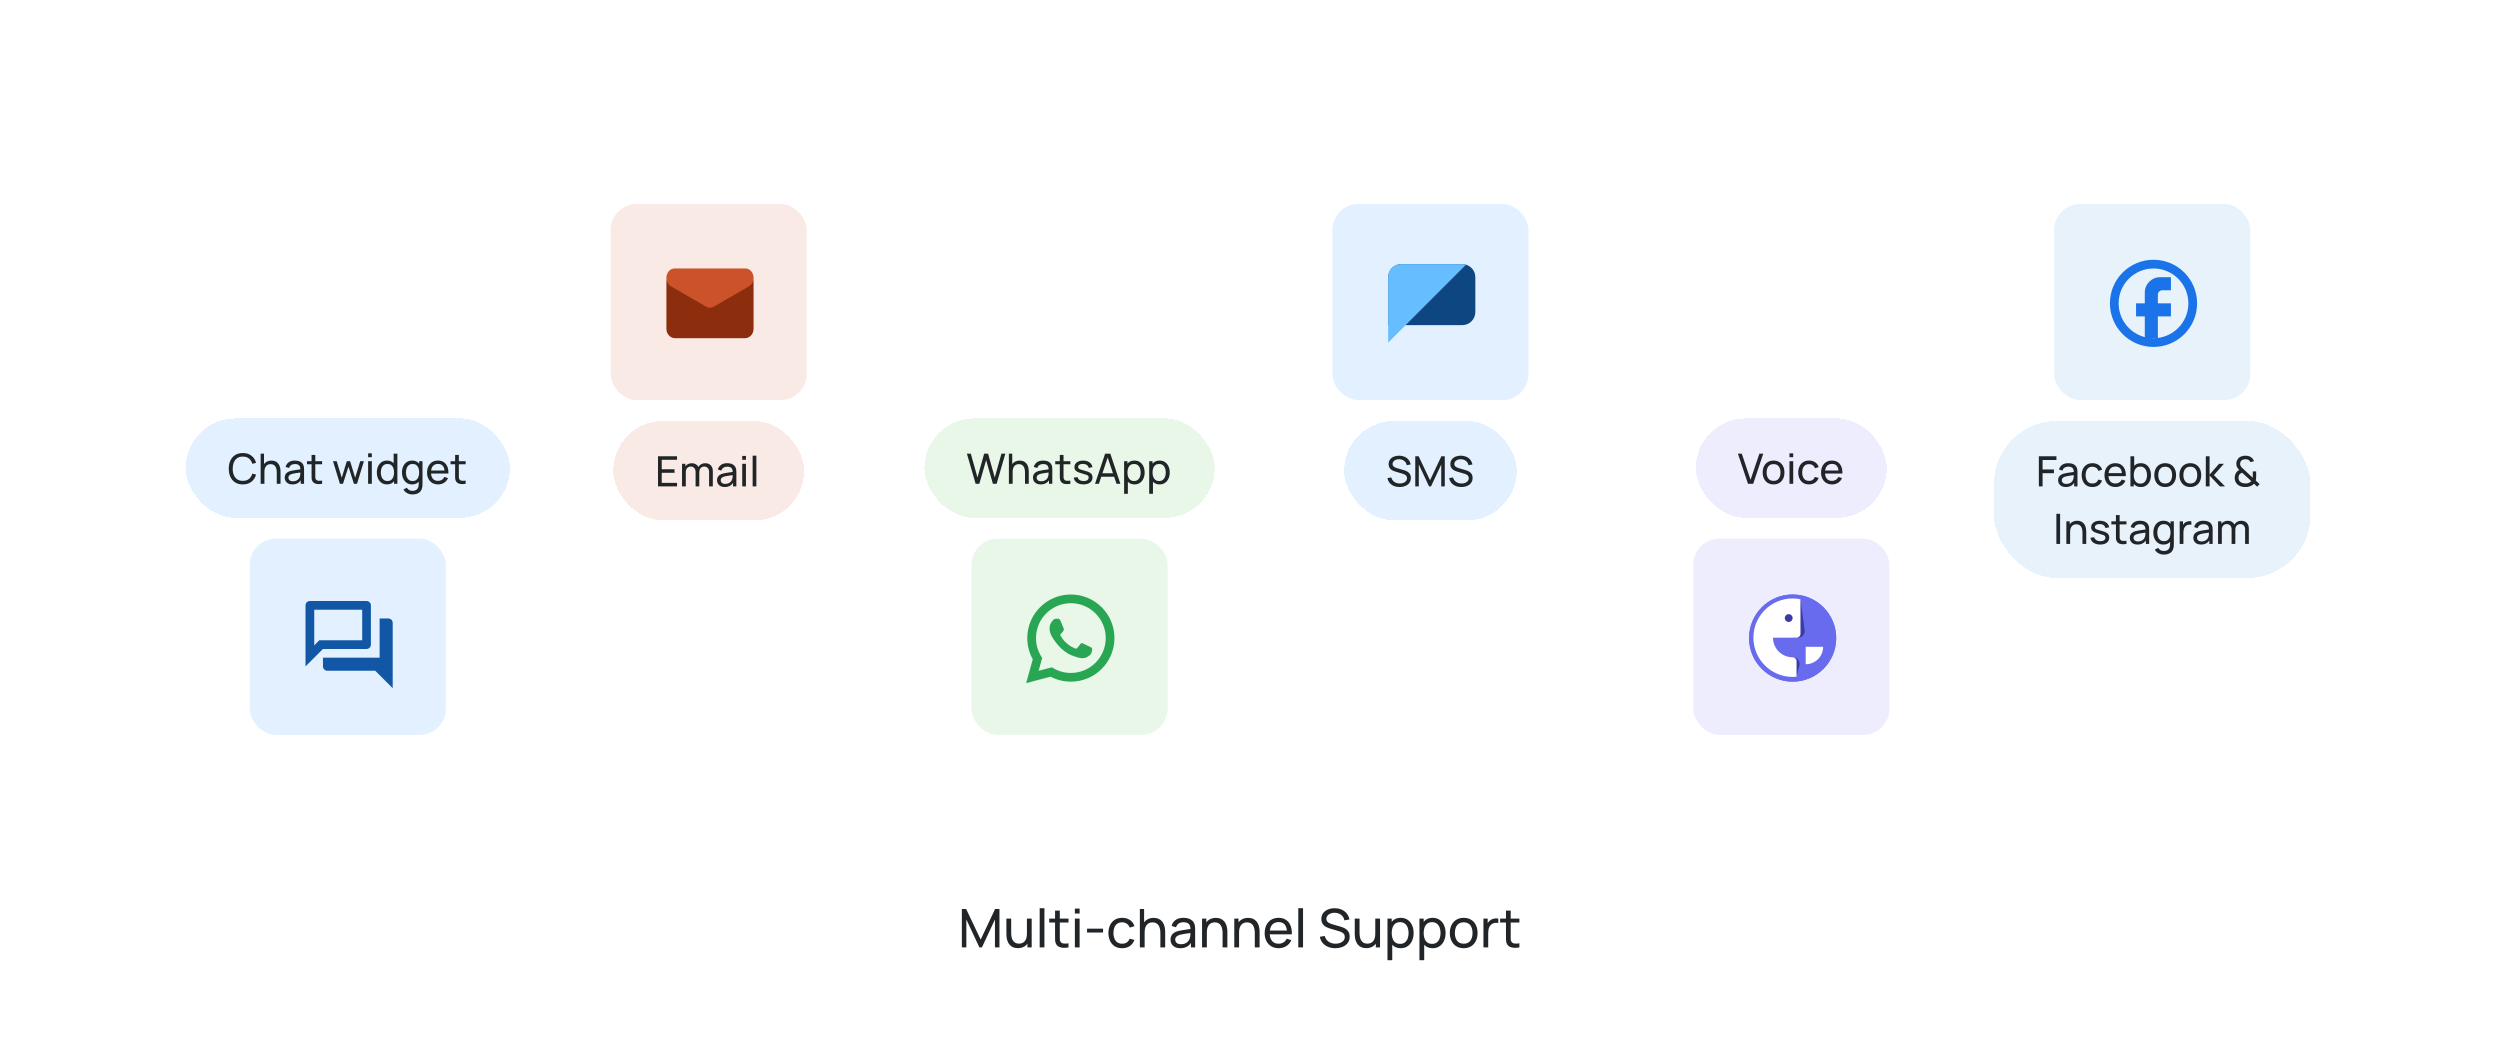 <svg width="956" height="400" viewBox="0 0 956 400" fill="none" xmlns="http://www.w3.org/2000/svg">
<g filter="url(#filter0_d_1595_21743)">
<rect x="71" y="156" width="124" height="38" rx="19" fill="#E2F0FF" shape-rendering="crispEdges"/>
<path d="M92.856 181.24C91.709 181.24 90.736 180.987 89.936 180.48C89.136 179.973 88.525 179.269 88.104 178.368C87.688 177.467 87.48 176.424 87.48 175.24C87.48 174.056 87.688 173.013 88.104 172.112C88.525 171.211 89.136 170.507 89.936 170C90.736 169.493 91.709 169.24 92.856 169.24C94.189 169.24 95.285 169.579 96.144 170.256C97.008 170.933 97.603 171.845 97.928 172.992L96.48 173.376C96.245 172.517 95.827 171.84 95.224 171.344C94.621 170.848 93.832 170.6 92.856 170.6C91.997 170.6 91.283 170.795 90.712 171.184C90.141 171.573 89.712 172.117 89.424 172.816C89.136 173.509 88.989 174.317 88.984 175.24C88.979 176.157 89.12 176.965 89.408 177.664C89.696 178.357 90.128 178.901 90.704 179.296C91.28 179.685 91.997 179.88 92.856 179.88C93.832 179.88 94.621 179.632 95.224 179.136C95.827 178.635 96.245 177.957 96.48 177.104L97.928 177.488C97.603 178.629 97.008 179.541 96.144 180.224C95.285 180.901 94.189 181.24 92.856 181.24ZM105.835 181V176.672C105.835 176.261 105.797 175.867 105.723 175.488C105.653 175.109 105.528 174.771 105.347 174.472C105.171 174.168 104.931 173.928 104.627 173.752C104.328 173.576 103.949 173.488 103.491 173.488C103.133 173.488 102.808 173.549 102.515 173.672C102.227 173.789 101.979 173.971 101.771 174.216C101.563 174.461 101.4 174.771 101.283 175.144C101.171 175.512 101.115 175.947 101.115 176.448L100.179 176.16C100.179 175.323 100.328 174.605 100.627 174.008C100.931 173.405 101.355 172.944 101.899 172.624C102.448 172.299 103.093 172.136 103.835 172.136C104.395 172.136 104.872 172.224 105.267 172.4C105.661 172.576 105.989 172.811 106.251 173.104C106.512 173.392 106.717 173.717 106.867 174.08C107.016 174.437 107.12 174.803 107.179 175.176C107.243 175.544 107.275 175.893 107.275 176.224V181H105.835ZM99.674 181V169.48H100.955V175.84H101.115V181H99.674ZM111.81 181.24C111.165 181.24 110.624 181.123 110.186 180.888C109.754 180.648 109.426 180.333 109.202 179.944C108.984 179.555 108.874 179.128 108.874 178.664C108.874 178.211 108.96 177.819 109.13 177.488C109.306 177.152 109.552 176.875 109.866 176.656C110.181 176.432 110.557 176.256 110.994 176.128C111.405 176.016 111.864 175.92 112.37 175.84C112.882 175.755 113.4 175.677 113.922 175.608C114.445 175.539 114.933 175.472 115.386 175.408L114.874 175.704C114.89 174.936 114.736 174.368 114.41 174C114.09 173.632 113.536 173.448 112.746 173.448C112.224 173.448 111.765 173.568 111.37 173.808C110.981 174.043 110.706 174.427 110.546 174.96L109.194 174.552C109.402 173.795 109.805 173.2 110.402 172.768C111 172.336 111.786 172.12 112.762 172.12C113.546 172.12 114.218 172.261 114.778 172.544C115.344 172.821 115.749 173.243 115.994 173.808C116.117 174.075 116.194 174.365 116.226 174.68C116.258 174.989 116.274 175.315 116.274 175.656V181H115.01V178.928L115.306 179.12C114.981 179.819 114.525 180.347 113.938 180.704C113.357 181.061 112.648 181.24 111.81 181.24ZM112.026 180.048C112.538 180.048 112.981 179.957 113.354 179.776C113.733 179.589 114.037 179.347 114.266 179.048C114.496 178.744 114.645 178.413 114.714 178.056C114.794 177.789 114.837 177.493 114.842 177.168C114.853 176.837 114.858 176.584 114.858 176.408L115.354 176.624C114.89 176.688 114.434 176.749 113.986 176.808C113.538 176.867 113.114 176.931 112.714 177C112.314 177.064 111.954 177.141 111.634 177.232C111.4 177.307 111.178 177.403 110.97 177.52C110.768 177.637 110.602 177.789 110.474 177.976C110.352 178.157 110.29 178.384 110.29 178.656C110.29 178.891 110.349 179.115 110.466 179.328C110.589 179.541 110.776 179.715 111.026 179.848C111.282 179.981 111.616 180.048 112.026 180.048ZM123.178 181C122.666 181.101 122.16 181.141 121.658 181.12C121.162 181.104 120.72 181.005 120.33 180.824C119.941 180.637 119.645 180.349 119.442 179.96C119.272 179.619 119.178 179.275 119.162 178.928C119.152 178.576 119.146 178.179 119.146 177.736V169.96H120.57V177.672C120.57 178.024 120.573 178.325 120.578 178.576C120.589 178.827 120.645 179.043 120.746 179.224C120.938 179.565 121.242 179.765 121.658 179.824C122.08 179.883 122.586 179.867 123.178 179.776V181ZM117.394 173.536V172.36H123.178V173.536H117.394ZM129.976 181L127.336 172.352L128.752 172.36L130.68 178.68L132.624 172.36H133.88L135.816 178.68L137.752 172.36H139.16L136.52 181H135.336L133.248 174.432L131.16 181H129.976ZM140.764 170.832V169.36H142.188V170.832H140.764ZM140.764 181V172.36H142.188V181H140.764ZM147.981 181.24C147.175 181.24 146.485 181.04 145.909 180.64C145.333 180.235 144.887 179.688 144.573 179C144.263 178.312 144.109 177.536 144.109 176.672C144.109 175.808 144.263 175.032 144.573 174.344C144.887 173.656 145.333 173.115 145.909 172.72C146.485 172.32 147.173 172.12 147.973 172.12C148.789 172.12 149.474 172.317 150.029 172.712C150.583 173.107 151.002 173.648 151.285 174.336C151.573 175.024 151.717 175.803 151.717 176.672C151.717 177.531 151.573 178.307 151.285 179C151.002 179.688 150.583 180.235 150.029 180.64C149.474 181.04 148.791 181.24 147.981 181.24ZM148.157 179.936C148.738 179.936 149.215 179.797 149.589 179.52C149.962 179.237 150.237 178.851 150.413 178.36C150.594 177.864 150.685 177.301 150.685 176.672C150.685 176.032 150.594 175.469 150.413 174.984C150.237 174.493 149.965 174.112 149.597 173.84C149.229 173.563 148.762 173.424 148.197 173.424C147.61 173.424 147.125 173.568 146.741 173.856C146.362 174.144 146.079 174.533 145.893 175.024C145.711 175.515 145.621 176.064 145.621 176.672C145.621 177.285 145.714 177.84 145.901 178.336C146.087 178.827 146.367 179.216 146.741 179.504C147.119 179.792 147.591 179.936 148.157 179.936ZM150.685 181V174.64H150.525V169.48H151.957V181H150.685ZM157.694 185.08C157.241 185.08 156.798 185.011 156.366 184.872C155.934 184.733 155.537 184.523 155.174 184.24C154.817 183.963 154.518 183.611 154.278 183.184L155.582 182.496C155.795 182.917 156.097 183.224 156.486 183.416C156.881 183.608 157.286 183.704 157.702 183.704C158.251 183.704 158.707 183.603 159.07 183.4C159.433 183.203 159.699 182.907 159.87 182.512C160.046 182.117 160.131 181.627 160.126 181.04V178.68H160.294V172.36H161.558V181.056C161.558 181.291 161.55 181.517 161.534 181.736C161.523 181.955 161.497 182.171 161.454 182.384C161.342 182.997 161.121 183.501 160.79 183.896C160.459 184.296 160.033 184.592 159.51 184.784C158.987 184.981 158.382 185.08 157.694 185.08ZM157.59 181.24C156.785 181.24 156.094 181.04 155.518 180.64C154.942 180.235 154.497 179.688 154.182 179C153.873 178.312 153.718 177.536 153.718 176.672C153.718 175.808 153.873 175.032 154.182 174.344C154.497 173.656 154.942 173.115 155.518 172.72C156.094 172.32 156.782 172.12 157.582 172.12C158.398 172.12 159.083 172.317 159.638 172.712C160.193 173.107 160.611 173.648 160.894 174.336C161.182 175.024 161.326 175.803 161.326 176.672C161.326 177.531 161.182 178.307 160.894 179C160.611 179.688 160.193 180.235 159.638 180.64C159.083 181.04 158.401 181.24 157.59 181.24ZM157.766 179.936C158.347 179.936 158.825 179.797 159.198 179.52C159.571 179.237 159.846 178.851 160.022 178.36C160.203 177.864 160.294 177.301 160.294 176.672C160.294 176.032 160.203 175.469 160.022 174.984C159.846 174.493 159.574 174.112 159.206 173.84C158.838 173.563 158.371 173.424 157.806 173.424C157.219 173.424 156.734 173.568 156.35 173.856C155.971 174.144 155.689 174.533 155.502 175.024C155.321 175.515 155.23 176.064 155.23 176.672C155.23 177.285 155.323 177.84 155.51 178.336C155.697 178.827 155.977 179.216 156.35 179.504C156.729 179.792 157.201 179.936 157.766 179.936ZM167.536 181.24C166.688 181.24 165.947 181.053 165.312 180.68C164.683 180.301 164.192 179.776 163.84 179.104C163.488 178.427 163.312 177.637 163.312 176.736C163.312 175.792 163.485 174.976 163.832 174.288C164.179 173.595 164.661 173.061 165.28 172.688C165.904 172.309 166.635 172.12 167.472 172.12C168.341 172.12 169.08 172.32 169.688 172.72C170.301 173.12 170.76 173.691 171.064 174.432C171.373 175.173 171.507 176.056 171.464 177.08H170.024V176.568C170.008 175.507 169.792 174.715 169.376 174.192C168.96 173.664 168.341 173.4 167.52 173.4C166.64 173.4 165.971 173.683 165.512 174.248C165.053 174.813 164.824 175.624 164.824 176.68C164.824 177.699 165.053 178.488 165.512 179.048C165.971 179.608 166.624 179.888 167.472 179.888C168.043 179.888 168.539 179.757 168.96 179.496C169.381 179.235 169.712 178.859 169.952 178.368L171.32 178.84C170.984 179.603 170.477 180.195 169.8 180.616C169.128 181.032 168.373 181.24 167.536 181.24ZM164.344 177.08V175.936H170.728V177.08H164.344ZM178.069 181C177.557 181.101 177.05 181.141 176.549 181.12C176.053 181.104 175.61 181.005 175.221 180.824C174.832 180.637 174.536 180.349 174.333 179.96C174.162 179.619 174.069 179.275 174.053 178.928C174.042 178.576 174.037 178.179 174.037 177.736V169.96H175.461V177.672C175.461 178.024 175.464 178.325 175.469 178.576C175.48 178.827 175.536 179.043 175.637 179.224C175.829 179.565 176.133 179.765 176.549 179.824C176.97 179.883 177.477 179.867 178.069 179.776V181ZM172.285 173.536V172.36H178.069V173.536H172.285Z" fill="#212528"/>
</g>
<g filter="url(#filter1_d_1595_21743)">
<rect x="95.5" y="202" width="75" height="75" rx="10" fill="#E2F0FF"/>
<g clip-path="url(#clip0_1595_21743)">
<path d="M138.5 229.167V240.833H122.117L121.133 241.817L120.167 242.783V229.167H138.5ZM140.167 225.833H118.5C117.583 225.833 116.833 226.583 116.833 227.5V250.833L123.5 244.167H140.167C141.083 244.167 141.833 243.417 141.833 242.5V227.5C141.833 226.583 141.083 225.833 140.167 225.833ZM148.5 232.5H145.167V247.5H123.5V250.833C123.5 251.75 124.25 252.5 125.167 252.5H143.5L150.167 259.167V234.167C150.167 233.25 149.417 232.5 148.5 232.5Z" fill="#1157A6"/>
</g>
</g>
<g filter="url(#filter2_d_1595_21743)">
<rect x="233.5" y="74" width="75" height="75" rx="10" fill="#F9EAE5"/>
<path d="M254.833 103.905C254.833 101.932 256.326 100.333 258.167 100.333H284.833C286.674 100.333 288.167 101.932 288.167 103.905V121.762C288.167 123.734 286.674 125.333 284.833 125.333H258.167C256.326 125.333 254.833 123.734 254.833 121.762V103.905Z" fill="#8C2E0E"/>
<path d="M254.833 102.249C254.833 100.271 256.217 98.667 257.923 98.667H285.076C286.783 98.667 288.167 100.271 288.167 102.249C288.167 103.606 287.505 104.846 286.458 105.453L272.991 113.259C272.052 113.803 270.948 113.803 270.009 113.259L256.542 105.453C255.495 104.846 254.833 103.606 254.833 102.249Z" fill="#CC5229"/>
</g>
<g filter="url(#filter3_d_1595_21743)">
<rect x="234.5" y="157" width="73" height="38" rx="19" fill="#F9EAE5" shape-rendering="crispEdges"/>
<path d="M251.62 182V170.48H258.9V171.832H253.044V175.44H257.94V176.792H253.044V180.648H258.9V182H251.62ZM271.151 182L271.159 176.472C271.159 175.827 270.986 175.323 270.639 174.96C270.298 174.592 269.852 174.408 269.303 174.408C268.983 174.408 268.679 174.483 268.391 174.632C268.103 174.776 267.868 175.005 267.687 175.32C267.506 175.629 267.415 176.027 267.415 176.512L266.663 176.208C266.652 175.595 266.778 175.059 267.039 174.6C267.306 174.136 267.668 173.776 268.127 173.52C268.586 173.264 269.103 173.136 269.679 173.136C270.58 173.136 271.29 173.411 271.807 173.96C272.324 174.504 272.583 175.237 272.583 176.16L272.575 182H271.151ZM260.815 182V173.36H262.087V175.672H262.247V182H260.815ZM265.991 182L265.999 176.528C265.999 175.867 265.828 175.349 265.487 174.976C265.146 174.597 264.692 174.408 264.127 174.408C263.567 174.408 263.114 174.6 262.767 174.984C262.42 175.368 262.247 175.877 262.247 176.512L261.495 176.064C261.495 175.504 261.628 175.003 261.895 174.56C262.162 174.117 262.524 173.771 262.983 173.52C263.442 173.264 263.962 173.136 264.543 173.136C265.124 173.136 265.631 173.259 266.063 173.504C266.495 173.749 266.828 174.101 267.063 174.56C267.298 175.013 267.415 175.555 267.415 176.184L267.407 182H265.991ZM277.123 182.24C276.478 182.24 275.936 182.123 275.499 181.888C275.067 181.648 274.739 181.333 274.515 180.944C274.296 180.555 274.187 180.128 274.187 179.664C274.187 179.211 274.272 178.819 274.443 178.488C274.619 178.152 274.864 177.875 275.179 177.656C275.494 177.432 275.87 177.256 276.307 177.128C276.718 177.016 277.176 176.92 277.683 176.84C278.195 176.755 278.712 176.677 279.235 176.608C279.758 176.539 280.246 176.472 280.699 176.408L280.187 176.704C280.203 175.936 280.048 175.368 279.723 175C279.403 174.632 278.848 174.448 278.059 174.448C277.536 174.448 277.078 174.568 276.683 174.808C276.294 175.043 276.019 175.427 275.859 175.96L274.507 175.552C274.715 174.795 275.118 174.2 275.715 173.768C276.312 173.336 277.099 173.12 278.075 173.12C278.859 173.12 279.531 173.261 280.091 173.544C280.656 173.821 281.062 174.243 281.307 174.808C281.43 175.075 281.507 175.365 281.539 175.68C281.571 175.989 281.587 176.315 281.587 176.656V182H280.323V179.928L280.619 180.12C280.294 180.819 279.838 181.347 279.251 181.704C278.67 182.061 277.96 182.24 277.123 182.24ZM277.339 181.048C277.851 181.048 278.294 180.957 278.667 180.776C279.046 180.589 279.35 180.347 279.579 180.048C279.808 179.744 279.958 179.413 280.027 179.056C280.107 178.789 280.15 178.493 280.155 178.168C280.166 177.837 280.171 177.584 280.171 177.408L280.667 177.624C280.203 177.688 279.747 177.749 279.299 177.808C278.851 177.867 278.427 177.931 278.027 178C277.627 178.064 277.267 178.141 276.947 178.232C276.712 178.307 276.491 178.403 276.283 178.52C276.08 178.637 275.915 178.789 275.787 178.976C275.664 179.157 275.603 179.384 275.603 179.656C275.603 179.891 275.662 180.115 275.779 180.328C275.902 180.541 276.088 180.715 276.339 180.848C276.595 180.981 276.928 181.048 277.339 181.048ZM283.827 171.832V170.36H285.251V171.832H283.827ZM283.827 182V173.36H285.251V182H283.827ZM287.811 182V170.24H289.235V182H287.811Z" fill="#212528"/>
</g>
<g filter="url(#filter4_d_1595_21743)">
<rect x="353.5" y="156" width="111" height="38" rx="19" fill="#E8F7E8" shape-rendering="crispEdges"/>
<path d="M373.076 181L369.74 169.48H371.228L373.788 178.592L376.34 169.488L377.836 169.48L380.396 178.592L382.948 169.48H384.444L381.108 181H379.684L377.092 171.968L374.5 181H373.076ZM391.96 181V176.672C391.96 176.261 391.922 175.867 391.848 175.488C391.778 175.109 391.653 174.771 391.472 174.472C391.296 174.168 391.056 173.928 390.752 173.752C390.453 173.576 390.074 173.488 389.616 173.488C389.258 173.488 388.933 173.549 388.64 173.672C388.352 173.789 388.104 173.971 387.896 174.216C387.688 174.461 387.525 174.771 387.408 175.144C387.296 175.512 387.24 175.947 387.24 176.448L386.304 176.16C386.304 175.323 386.453 174.605 386.752 174.008C387.056 173.405 387.48 172.944 388.024 172.624C388.573 172.299 389.218 172.136 389.96 172.136C390.52 172.136 390.997 172.224 391.392 172.4C391.786 172.576 392.114 172.811 392.376 173.104C392.637 173.392 392.842 173.717 392.992 174.08C393.141 174.437 393.245 174.803 393.304 175.176C393.368 175.544 393.4 175.893 393.4 176.224V181H391.96ZM385.8 181V169.48H387.08V175.84H387.24V181H385.8ZM397.935 181.24C397.29 181.24 396.749 181.123 396.311 180.888C395.879 180.648 395.551 180.333 395.327 179.944C395.109 179.555 394.999 179.128 394.999 178.664C394.999 178.211 395.085 177.819 395.255 177.488C395.431 177.152 395.677 176.875 395.991 176.656C396.306 176.432 396.682 176.256 397.119 176.128C397.53 176.016 397.989 175.92 398.495 175.84C399.007 175.755 399.525 175.677 400.047 175.608C400.57 175.539 401.058 175.472 401.511 175.408L400.999 175.704C401.015 174.936 400.861 174.368 400.535 174C400.215 173.632 399.661 173.448 398.871 173.448C398.349 173.448 397.89 173.568 397.495 173.808C397.106 174.043 396.831 174.427 396.671 174.96L395.319 174.552C395.527 173.795 395.93 173.2 396.527 172.768C397.125 172.336 397.911 172.12 398.887 172.12C399.671 172.12 400.343 172.261 400.903 172.544C401.469 172.821 401.874 173.243 402.119 173.808C402.242 174.075 402.319 174.365 402.351 174.68C402.383 174.989 402.399 175.315 402.399 175.656V181H401.135V178.928L401.431 179.12C401.106 179.819 400.65 180.347 400.063 180.704C399.482 181.061 398.773 181.24 397.935 181.24ZM398.151 180.048C398.663 180.048 399.106 179.957 399.479 179.776C399.858 179.589 400.162 179.347 400.391 179.048C400.621 178.744 400.77 178.413 400.839 178.056C400.919 177.789 400.962 177.493 400.967 177.168C400.978 176.837 400.983 176.584 400.983 176.408L401.479 176.624C401.015 176.688 400.559 176.749 400.111 176.808C399.663 176.867 399.239 176.931 398.839 177C398.439 177.064 398.079 177.141 397.759 177.232C397.525 177.307 397.303 177.403 397.095 177.52C396.893 177.637 396.727 177.789 396.599 177.976C396.477 178.157 396.415 178.384 396.415 178.656C396.415 178.891 396.474 179.115 396.591 179.328C396.714 179.541 396.901 179.715 397.151 179.848C397.407 179.981 397.741 180.048 398.151 180.048ZM409.303 181C408.791 181.101 408.285 181.141 407.783 181.12C407.287 181.104 406.845 181.005 406.455 180.824C406.066 180.637 405.77 180.349 405.567 179.96C405.397 179.619 405.303 179.275 405.287 178.928C405.277 178.576 405.271 178.179 405.271 177.736V169.96H406.695V177.672C406.695 178.024 406.698 178.325 406.703 178.576C406.714 178.827 406.77 179.043 406.871 179.224C407.063 179.565 407.367 179.765 407.783 179.824C408.205 179.883 408.711 179.867 409.303 179.776V181ZM403.519 173.536V172.36H409.303V173.536H403.519ZM414.322 181.232C413.292 181.232 412.447 181.008 411.786 180.56C411.13 180.107 410.727 179.475 410.578 178.664L412.034 178.432C412.151 178.901 412.42 179.275 412.842 179.552C413.263 179.824 413.786 179.96 414.41 179.96C415.002 179.96 415.466 179.837 415.802 179.592C416.138 179.347 416.306 179.013 416.306 178.592C416.306 178.347 416.25 178.149 416.138 178C416.026 177.845 415.794 177.701 415.442 177.568C415.095 177.435 414.57 177.275 413.866 177.088C413.103 176.885 412.503 176.675 412.066 176.456C411.628 176.237 411.316 175.984 411.13 175.696C410.943 175.408 410.85 175.059 410.85 174.648C410.85 174.141 410.988 173.699 411.266 173.32C411.543 172.936 411.93 172.64 412.426 172.432C412.927 172.224 413.508 172.12 414.17 172.12C414.826 172.12 415.412 172.224 415.93 172.432C416.447 172.64 416.863 172.936 417.178 173.32C417.498 173.699 417.687 174.141 417.746 174.648L416.29 174.912C416.22 174.448 415.996 174.083 415.618 173.816C415.244 173.549 414.762 173.408 414.17 173.392C413.61 173.371 413.154 173.469 412.802 173.688C412.455 173.907 412.282 174.203 412.282 174.576C412.282 174.784 412.346 174.963 412.474 175.112C412.607 175.261 412.85 175.403 413.202 175.536C413.559 175.669 414.076 175.821 414.754 175.992C415.516 176.184 416.116 176.395 416.554 176.624C416.996 176.848 417.311 177.115 417.498 177.424C417.684 177.728 417.778 178.104 417.778 178.552C417.778 179.384 417.471 180.04 416.858 180.52C416.244 180.995 415.399 181.232 414.322 181.232ZM418.742 181L422.598 169.48H424.582L428.438 181H426.958L423.35 170.312H423.798L420.222 181H418.742ZM420.598 178.304V176.968H426.582V178.304H420.598ZM433.838 181.24C433.027 181.24 432.345 181.04 431.79 180.64C431.235 180.235 430.814 179.688 430.526 179C430.243 178.307 430.102 177.531 430.102 176.672C430.102 175.803 430.243 175.024 430.526 174.336C430.814 173.648 431.235 173.107 431.79 172.712C432.35 172.317 433.035 172.12 433.846 172.12C434.646 172.12 435.334 172.32 435.91 172.72C436.491 173.115 436.937 173.656 437.246 174.344C437.555 175.032 437.71 175.808 437.71 176.672C437.71 177.536 437.555 178.312 437.246 179C436.937 179.688 436.491 180.235 435.91 180.64C435.334 181.04 434.643 181.24 433.838 181.24ZM429.862 184.84V172.36H431.134V178.72H431.294V184.84H429.862ZM433.662 179.936C434.233 179.936 434.705 179.792 435.078 179.504C435.451 179.216 435.731 178.827 435.918 178.336C436.105 177.84 436.198 177.285 436.198 176.672C436.198 176.064 436.105 175.515 435.918 175.024C435.737 174.533 435.454 174.144 435.07 173.856C434.691 173.568 434.209 173.424 433.622 173.424C433.062 173.424 432.598 173.563 432.23 173.84C431.862 174.112 431.587 174.493 431.406 174.984C431.225 175.469 431.134 176.032 431.134 176.672C431.134 177.301 431.222 177.864 431.398 178.36C431.579 178.851 431.857 179.237 432.23 179.52C432.603 179.797 433.081 179.936 433.662 179.936ZM443.432 181.24C442.621 181.24 441.938 181.04 441.384 180.64C440.829 180.235 440.408 179.688 440.12 179C439.837 178.307 439.696 177.531 439.696 176.672C439.696 175.803 439.837 175.024 440.12 174.336C440.408 173.648 440.829 173.107 441.384 172.712C441.944 172.317 442.629 172.12 443.44 172.12C444.24 172.12 444.928 172.32 445.504 172.72C446.085 173.115 446.53 173.656 446.84 174.344C447.149 175.032 447.304 175.808 447.304 176.672C447.304 177.536 447.149 178.312 446.84 179C446.53 179.688 446.085 180.235 445.504 180.64C444.928 181.04 444.237 181.24 443.432 181.24ZM439.456 184.84V172.36H440.728V178.72H440.888V184.84H439.456ZM443.256 179.936C443.826 179.936 444.298 179.792 444.672 179.504C445.045 179.216 445.325 178.827 445.512 178.336C445.698 177.84 445.792 177.285 445.792 176.672C445.792 176.064 445.698 175.515 445.512 175.024C445.33 174.533 445.048 174.144 444.664 173.856C444.285 173.568 443.802 173.424 443.216 173.424C442.656 173.424 442.192 173.563 441.824 173.84C441.456 174.112 441.181 174.493 441 174.984C440.818 175.469 440.728 176.032 440.728 176.672C440.728 177.301 440.816 177.864 440.992 178.36C441.173 178.851 441.45 179.237 441.824 179.52C442.197 179.797 442.674 179.936 443.256 179.936Z" fill="#212528"/>
</g>
<g filter="url(#filter5_d_1595_21743)">
<rect x="371.5" y="202" width="75" height="75" rx="10" fill="#E8F7E8"/>
<path fill-rule="evenodd" clip-rule="evenodd" d="M405.49 233.289C405.19 232.622 404.873 232.608 404.588 232.596C404.354 232.587 404.087 232.587 403.82 232.587C403.553 232.587 403.118 232.688 402.751 233.089C402.384 233.49 401.348 234.459 401.348 236.431C401.348 238.403 402.785 240.308 402.985 240.576C403.185 240.843 405.757 245.019 409.831 246.625C413.217 247.961 413.906 247.695 414.641 247.628C415.376 247.562 417.012 246.659 417.346 245.723C417.68 244.787 417.68 243.985 417.58 243.818C417.479 243.65 417.212 243.55 416.811 243.35C416.41 243.15 414.44 242.18 414.073 242.046C413.705 241.912 413.438 241.846 413.171 242.247C412.904 242.648 412.136 243.55 411.902 243.818C411.668 244.085 411.435 244.119 411.034 243.918C410.633 243.717 409.342 243.295 407.811 241.929C406.619 240.867 405.815 239.555 405.581 239.154C405.347 238.753 405.556 238.536 405.757 238.336C405.937 238.157 406.158 237.868 406.358 237.634C406.558 237.4 406.625 237.233 406.759 236.966C406.892 236.698 406.826 236.464 406.725 236.264C406.625 236.064 405.846 234.081 405.49 233.289Z" fill="#29A653"/>
<path fill-rule="evenodd" clip-rule="evenodd" d="M397.167 252.517L398.533 247.585C397.041 245.432 396.167 242.818 396.167 240C396.167 232.636 402.136 226.667 409.5 226.667C416.864 226.667 422.833 232.636 422.833 240C422.833 247.364 416.864 253.333 409.5 253.333C406.819 253.333 404.323 252.542 402.233 251.181L397.167 252.517ZM401.746 254.756L392.405 257.22L394.931 248.1C393.595 245.7 392.833 242.936 392.833 240C392.833 230.795 400.295 223.333 409.5 223.333C418.705 223.333 426.167 230.795 426.167 240C426.167 249.205 418.705 256.667 409.5 256.667C406.705 256.667 404.064 255.976 401.746 254.756Z" fill="#29A653"/>
</g>
<g filter="url(#filter6_d_1595_21743)">
<rect x="509.5" y="74" width="75" height="75" rx="10" fill="#E2F0FF"/>
<path d="M530.833 102C530.833 99.239 533.072 97 535.833 97H559.167C561.928 97 564.167 99.239 564.167 102V115.333C564.167 118.095 561.928 120.333 559.167 120.333H530.833V102Z" fill="#0D4680"/>
<path d="M530.833 102C530.833 99.239 533.072 97 535.833 97H559.341C559.778 97 560.211 97.07 560.625 97.208L530.833 127V102Z" fill="#66BDFF"/>
</g>
<g filter="url(#filter7_d_1595_21743)">
<rect x="514" y="157" width="66" height="38" rx="19" fill="#E2F0FF" shape-rendering="crispEdges"/>
<path d="M535.208 182.24C534.392 182.24 533.656 182.101 533 181.824C532.349 181.547 531.811 181.152 531.384 180.64C530.963 180.123 530.688 179.512 530.56 178.808L532.032 178.576C532.219 179.301 532.605 179.869 533.192 180.28C533.784 180.685 534.48 180.888 535.28 180.888C535.797 180.888 536.264 180.808 536.68 180.648C537.101 180.483 537.435 180.248 537.68 179.944C537.925 179.64 538.048 179.28 538.048 178.864C538.048 178.608 538.003 178.389 537.912 178.208C537.827 178.021 537.707 177.864 537.552 177.736C537.403 177.603 537.232 177.491 537.04 177.4C536.848 177.309 536.648 177.235 536.44 177.176L533.504 176.304C533.184 176.208 532.875 176.088 532.576 175.944C532.277 175.795 532.011 175.611 531.776 175.392C531.541 175.168 531.355 174.901 531.216 174.592C531.077 174.277 531.008 173.907 531.008 173.48C531.008 172.797 531.184 172.216 531.536 171.736C531.893 171.251 532.376 170.88 532.984 170.624C533.592 170.368 534.277 170.243 535.04 170.248C535.813 170.253 536.504 170.392 537.112 170.664C537.725 170.931 538.232 171.315 538.632 171.816C539.037 172.317 539.309 172.917 539.448 173.616L537.936 173.88C537.856 173.411 537.677 173.008 537.4 172.672C537.128 172.331 536.787 172.069 536.376 171.888C535.965 171.701 535.515 171.605 535.024 171.6C534.555 171.595 534.131 171.669 533.752 171.824C533.373 171.979 533.072 172.195 532.848 172.472C532.624 172.744 532.512 173.059 532.512 173.416C532.512 173.768 532.613 174.053 532.816 174.272C533.019 174.485 533.267 174.656 533.56 174.784C533.859 174.907 534.149 175.008 534.432 175.088L536.624 175.72C536.875 175.789 537.163 175.885 537.488 176.008C537.819 176.131 538.139 176.304 538.448 176.528C538.757 176.747 539.013 177.04 539.216 177.408C539.419 177.771 539.52 178.229 539.52 178.784C539.52 179.339 539.408 179.832 539.184 180.264C538.965 180.696 538.659 181.059 538.264 181.352C537.869 181.64 537.411 181.859 536.888 182.008C536.365 182.163 535.805 182.24 535.208 182.24ZM541.198 182V170.48H542.494L546.846 179.656L551.174 170.48H552.486V181.992H551.134V173.608L547.222 182H546.462L542.55 173.608V182H541.198ZM558.817 182.24C558.001 182.24 557.265 182.101 556.609 181.824C555.959 181.547 555.42 181.152 554.993 180.64C554.572 180.123 554.297 179.512 554.169 178.808L555.641 178.576C555.828 179.301 556.215 179.869 556.801 180.28C557.393 180.685 558.089 180.888 558.889 180.888C559.407 180.888 559.873 180.808 560.289 180.648C560.711 180.483 561.044 180.248 561.289 179.944C561.535 179.64 561.657 179.28 561.657 178.864C561.657 178.608 561.612 178.389 561.521 178.208C561.436 178.021 561.316 177.864 561.161 177.736C561.012 177.603 560.841 177.491 560.649 177.4C560.457 177.309 560.257 177.235 560.049 177.176L557.113 176.304C556.793 176.208 556.484 176.088 556.185 175.944C555.887 175.795 555.62 175.611 555.385 175.392C555.151 175.168 554.964 174.901 554.825 174.592C554.687 174.277 554.617 173.907 554.617 173.48C554.617 172.797 554.793 172.216 555.145 171.736C555.503 171.251 555.985 170.88 556.593 170.624C557.201 170.368 557.887 170.243 558.649 170.248C559.423 170.253 560.113 170.392 560.721 170.664C561.335 170.931 561.841 171.315 562.241 171.816C562.647 172.317 562.919 172.917 563.057 173.616L561.545 173.88C561.465 173.411 561.287 173.008 561.009 172.672C560.737 172.331 560.396 172.069 559.985 171.888C559.575 171.701 559.124 171.605 558.633 171.6C558.164 171.595 557.74 171.669 557.361 171.824C556.983 171.979 556.681 172.195 556.457 172.472C556.233 172.744 556.121 173.059 556.121 173.416C556.121 173.768 556.223 174.053 556.425 174.272C556.628 174.485 556.876 174.656 557.169 174.784C557.468 174.907 557.759 175.008 558.041 175.088L560.233 175.72C560.484 175.789 560.772 175.885 561.097 176.008C561.428 176.131 561.748 176.304 562.057 176.528C562.367 176.747 562.623 177.04 562.825 177.408C563.028 177.771 563.129 178.229 563.129 178.784C563.129 179.339 563.017 179.832 562.793 180.264C562.575 180.696 562.268 181.059 561.873 181.352C561.479 181.64 561.02 181.859 560.497 182.008C559.975 182.163 559.415 182.24 558.817 182.24Z" fill="#212528"/>
</g>
<g filter="url(#filter8_d_1595_21743)">
<rect x="648.5" y="156" width="73" height="38" rx="19" fill="#EDEDFD" shape-rendering="crispEdges"/>
<path d="M668.436 181L664.58 169.48H666.06L669.412 179.488L672.796 169.48H674.276L670.42 181H668.436ZM678.206 181.24C677.348 181.24 676.606 181.045 675.982 180.656C675.364 180.267 674.886 179.728 674.55 179.04C674.214 178.352 674.046 177.563 674.046 176.672C674.046 175.765 674.217 174.971 674.558 174.288C674.9 173.605 675.382 173.075 676.006 172.696C676.63 172.312 677.364 172.12 678.206 172.12C679.07 172.12 679.814 172.315 680.438 172.704C681.062 173.088 681.54 173.624 681.87 174.312C682.206 174.995 682.374 175.781 682.374 176.672C682.374 177.573 682.206 178.368 681.87 179.056C681.534 179.739 681.054 180.275 680.43 180.664C679.806 181.048 679.065 181.24 678.206 181.24ZM678.206 179.888C679.102 179.888 679.769 179.589 680.206 178.992C680.644 178.395 680.862 177.621 680.862 176.672C680.862 175.696 680.641 174.92 680.198 174.344C679.756 173.763 679.092 173.472 678.206 173.472C677.604 173.472 677.108 173.608 676.718 173.88C676.329 174.152 676.038 174.528 675.846 175.008C675.654 175.488 675.558 176.043 675.558 176.672C675.558 177.643 675.782 178.421 676.23 179.008C676.678 179.595 677.337 179.888 678.206 179.888ZM684.296 170.832V169.36H685.72V170.832H684.296ZM684.296 181V172.36H685.72V181H684.296ZM691.76 181.24C690.885 181.24 690.141 181.045 689.528 180.656C688.92 180.261 688.456 179.72 688.136 179.032C687.816 178.344 687.651 177.56 687.64 176.68C687.651 175.779 687.819 174.987 688.144 174.304C688.475 173.616 688.947 173.08 689.56 172.696C690.173 172.312 690.912 172.12 691.776 172.12C692.688 172.12 693.472 172.344 694.128 172.792C694.789 173.24 695.232 173.853 695.456 174.632L694.048 175.056C693.867 174.555 693.571 174.165 693.16 173.888C692.755 173.611 692.288 173.472 691.76 173.472C691.168 173.472 690.68 173.611 690.296 173.888C689.912 174.16 689.627 174.539 689.44 175.024C689.253 175.504 689.157 176.056 689.152 176.68C689.163 177.64 689.384 178.416 689.816 179.008C690.253 179.595 690.901 179.888 691.76 179.888C692.325 179.888 692.795 179.76 693.168 179.504C693.541 179.243 693.824 178.867 694.016 178.376L695.456 178.752C695.157 179.557 694.691 180.173 694.056 180.6C693.421 181.027 692.656 181.24 691.76 181.24ZM700.598 181.24C699.75 181.24 699.009 181.053 698.374 180.68C697.745 180.301 697.254 179.776 696.902 179.104C696.55 178.427 696.374 177.637 696.374 176.736C696.374 175.792 696.548 174.976 696.894 174.288C697.241 173.595 697.724 173.061 698.342 172.688C698.966 172.309 699.697 172.12 700.534 172.12C701.404 172.12 702.142 172.32 702.75 172.72C703.364 173.12 703.822 173.691 704.126 174.432C704.436 175.173 704.569 176.056 704.526 177.08H703.086V176.568C703.07 175.507 702.854 174.715 702.438 174.192C702.022 173.664 701.404 173.4 700.582 173.4C699.702 173.4 699.033 173.683 698.574 174.248C698.116 174.813 697.886 175.624 697.886 176.68C697.886 177.699 698.116 178.488 698.574 179.048C699.033 179.608 699.686 179.888 700.534 179.888C701.105 179.888 701.601 179.757 702.022 179.496C702.444 179.235 702.774 178.859 703.014 178.368L704.382 178.84C704.046 179.603 703.54 180.195 702.862 180.616C702.19 181.032 701.436 181.24 700.598 181.24ZM697.406 177.08V175.936H703.79V177.08H697.406Z" fill="#212528"/>
</g>
<g filter="url(#filter9_d_1595_21743)">
<rect x="647.5" y="202" width="75" height="75" rx="10" fill="#EDEDFD"/>
<path d="M702.167 240C702.167 249.205 694.705 256.667 685.5 256.667C676.295 256.667 668.833 249.205 668.833 240C668.833 230.795 676.295 223.333 685.5 223.333C694.705 223.333 702.167 230.795 702.167 240Z" fill="#696BEF"/>
<path d="M702.167 240C702.167 249.205 694.705 256.667 685.5 256.667C676.295 256.667 668.833 249.205 668.833 240C668.833 230.795 676.295 223.333 685.5 223.333C694.705 223.333 702.167 230.795 702.167 240Z" fill="#696BEF"/>
<path d="M697.167 243.333C697.167 244.209 696.994 245.076 696.659 245.885C696.324 246.693 695.833 247.428 695.214 248.047C694.595 248.666 693.86 249.157 693.051 249.493C692.242 249.828 691.376 250 690.5 250L690.5 243.333H697.167Z" fill="white"/>
<path d="M690.107 237.007L688.495 225.156L680.5 231.667L685.5 239.844H687.63C689.145 239.844 690.312 238.508 690.107 237.007Z" fill="#3A3BA6"/>
<path d="M688.083 250.461L686.997 254.772L685.5 247.35H685.659C687.287 247.35 688.48 248.882 688.083 250.461Z" fill="#3A3BA6"/>
<path fill-rule="evenodd" clip-rule="evenodd" d="M685.5 247.349C681.358 247.349 678 243.991 678 239.849H687C687.828 239.849 688.5 239.183 688.5 238.355V225.149C687.531 224.952 686.527 224.849 685.5 224.849C677.216 224.849 670.5 231.564 670.5 239.849C670.5 248.133 677.216 254.849 685.5 254.849C686.006 254.849 686.507 254.824 687 254.775V248.849C687 248.02 686.328 247.349 685.5 247.349ZM685.5 232.349C685.5 233.177 684.829 233.849 684 233.849C683.172 233.849 682.5 233.177 682.5 232.349C682.5 231.52 683.172 230.849 684 230.849C684.829 230.849 685.5 231.52 685.5 232.349Z" fill="white"/>
</g>
<g filter="url(#filter10_d_1595_21743)">
<rect x="785.5" y="74" width="75" height="75" rx="10" fill="#E7F2FB"/>
<g clip-path="url(#clip1_1595_21743)">
<path fill-rule="evenodd" clip-rule="evenodd" d="M823.5 125.333C830.864 125.333 836.833 119.364 836.833 112C836.833 104.636 830.864 98.667 823.5 98.667C816.136 98.667 810.167 104.636 810.167 112C810.167 119.364 816.136 125.333 823.5 125.333ZM823.5 128.667C832.705 128.667 840.167 121.205 840.167 112C840.167 102.795 832.705 95.333 823.5 95.333C814.295 95.333 806.833 102.795 806.833 112C806.833 121.205 814.295 128.667 823.5 128.667Z" fill="#1A73E8"/>
<path d="M820.167 125.333V117H816.833V112H820.167V107.833C820.167 104.617 822.783 102 826 102H830.167V107H826.833C825.917 107 825.167 107.75 825.167 108.667V112H830.167V117H825.167L825.167 125.333H820.167Z" fill="#1A73E8"/>
</g>
</g>
<g filter="url(#filter11_d_1595_21743)">
<rect x="762.5" y="157" width="121" height="60" rx="24" fill="#E7F2FB" shape-rendering="crispEdges"/>
<path d="M779.659 182V170.48H786.379V171.904H781.083V175.528H785.419V176.952H781.083V182H779.659ZM789.959 182.24C789.313 182.24 788.772 182.123 788.335 181.888C787.903 181.648 787.575 181.333 787.351 180.944C787.132 180.555 787.023 180.128 787.023 179.664C787.023 179.211 787.108 178.819 787.279 178.488C787.455 178.152 787.7 177.875 788.015 177.656C788.329 177.432 788.705 177.256 789.143 177.128C789.553 177.016 790.012 176.92 790.519 176.84C791.031 176.755 791.548 176.677 792.071 176.608C792.593 176.539 793.081 176.472 793.535 176.408L793.023 176.704C793.039 175.936 792.884 175.368 792.559 175C792.239 174.632 791.684 174.448 790.895 174.448C790.372 174.448 789.913 174.568 789.519 174.808C789.129 175.043 788.855 175.427 788.695 175.96L787.343 175.552C787.551 174.795 787.953 174.2 788.551 173.768C789.148 173.336 789.935 173.12 790.911 173.12C791.695 173.12 792.367 173.261 792.927 173.544C793.492 173.821 793.897 174.243 794.143 174.808C794.265 175.075 794.343 175.365 794.375 175.68C794.407 175.989 794.423 176.315 794.423 176.656V182H793.159V179.928L793.455 180.12C793.129 180.819 792.673 181.347 792.087 181.704C791.505 182.061 790.796 182.24 789.959 182.24ZM790.175 181.048C790.687 181.048 791.129 180.957 791.503 180.776C791.881 180.589 792.185 180.347 792.415 180.048C792.644 179.744 792.793 179.413 792.863 179.056C792.943 178.789 792.985 178.493 792.991 178.168C793.001 177.837 793.007 177.584 793.007 177.408L793.503 177.624C793.039 177.688 792.583 177.749 792.135 177.808C791.687 177.867 791.263 177.931 790.863 178C790.463 178.064 790.103 178.141 789.783 178.232C789.548 178.307 789.327 178.403 789.119 178.52C788.916 178.637 788.751 178.789 788.623 178.976C788.5 179.157 788.439 179.384 788.439 179.656C788.439 179.891 788.497 180.115 788.615 180.328C788.737 180.541 788.924 180.715 789.175 180.848C789.431 180.981 789.764 181.048 790.175 181.048ZM800.143 182.24C799.268 182.24 798.524 182.045 797.911 181.656C797.303 181.261 796.839 180.72 796.519 180.032C796.199 179.344 796.033 178.56 796.023 177.68C796.033 176.779 796.201 175.987 796.527 175.304C796.857 174.616 797.329 174.08 797.943 173.696C798.556 173.312 799.295 173.12 800.159 173.12C801.071 173.12 801.855 173.344 802.511 173.792C803.172 174.24 803.615 174.853 803.839 175.632L802.431 176.056C802.249 175.555 801.953 175.165 801.543 174.888C801.137 174.611 800.671 174.472 800.143 174.472C799.551 174.472 799.063 174.611 798.679 174.888C798.295 175.16 798.009 175.539 797.823 176.024C797.636 176.504 797.54 177.056 797.535 177.68C797.545 178.64 797.767 179.416 798.199 180.008C798.636 180.595 799.284 180.888 800.143 180.888C800.708 180.888 801.177 180.76 801.551 180.504C801.924 180.243 802.207 179.867 802.399 179.376L803.839 179.752C803.54 180.557 803.073 181.173 802.439 181.6C801.804 182.027 801.039 182.24 800.143 182.24ZM808.981 182.24C808.133 182.24 807.392 182.053 806.757 181.68C806.128 181.301 805.637 180.776 805.285 180.104C804.933 179.427 804.757 178.637 804.757 177.736C804.757 176.792 804.931 175.976 805.277 175.288C805.624 174.595 806.107 174.061 806.725 173.688C807.349 173.309 808.08 173.12 808.917 173.12C809.787 173.12 810.525 173.32 811.133 173.72C811.747 174.12 812.205 174.691 812.509 175.432C812.819 176.173 812.952 177.056 812.909 178.08H811.469V177.568C811.453 176.507 811.237 175.715 810.821 175.192C810.405 174.664 809.787 174.4 808.965 174.4C808.085 174.4 807.416 174.683 806.957 175.248C806.499 175.813 806.269 176.624 806.269 177.68C806.269 178.699 806.499 179.488 806.957 180.048C807.416 180.608 808.069 180.888 808.917 180.888C809.488 180.888 809.984 180.757 810.405 180.496C810.827 180.235 811.157 179.859 811.397 179.368L812.765 179.84C812.429 180.603 811.923 181.195 811.245 181.616C810.573 182.032 809.819 182.24 808.981 182.24ZM805.789 178.08V176.936H812.173V178.08H805.789ZM818.658 182.24C817.848 182.24 817.165 182.04 816.61 181.64C816.056 181.235 815.634 180.688 815.346 180C815.064 179.307 814.922 178.531 814.922 177.672C814.922 176.803 815.064 176.024 815.346 175.336C815.634 174.648 816.056 174.107 816.61 173.712C817.17 173.317 817.856 173.12 818.666 173.12C819.466 173.12 820.154 173.32 820.73 173.72C821.312 174.115 821.757 174.656 822.066 175.344C822.376 176.032 822.53 176.808 822.53 177.672C822.53 178.536 822.376 179.312 822.066 180C821.757 180.688 821.312 181.235 820.73 181.64C820.154 182.04 819.464 182.24 818.658 182.24ZM814.682 182V170.48H816.114V175.64H815.954V182H814.682ZM818.482 180.936C819.053 180.936 819.525 180.792 819.898 180.504C820.272 180.216 820.552 179.827 820.738 179.336C820.925 178.84 821.018 178.285 821.018 177.672C821.018 177.064 820.925 176.515 820.738 176.024C820.557 175.533 820.274 175.144 819.89 174.856C819.512 174.568 819.029 174.424 818.442 174.424C817.882 174.424 817.418 174.563 817.05 174.84C816.682 175.112 816.408 175.493 816.226 175.984C816.045 176.469 815.954 177.032 815.954 177.672C815.954 178.301 816.042 178.864 816.218 179.36C816.4 179.851 816.677 180.237 817.05 180.52C817.424 180.797 817.901 180.936 818.482 180.936ZM827.964 182.24C827.105 182.24 826.364 182.045 825.74 181.656C825.121 181.267 824.644 180.728 824.308 180.04C823.972 179.352 823.804 178.563 823.804 177.672C823.804 176.765 823.975 175.971 824.316 175.288C824.657 174.605 825.14 174.075 825.764 173.696C826.388 173.312 827.121 173.12 827.964 173.12C828.828 173.12 829.572 173.315 830.196 173.704C830.82 174.088 831.297 174.624 831.628 175.312C831.964 175.995 832.132 176.781 832.132 177.672C832.132 178.573 831.964 179.368 831.628 180.056C831.292 180.739 830.812 181.275 830.188 181.664C829.564 182.048 828.823 182.24 827.964 182.24ZM827.964 180.888C828.86 180.888 829.527 180.589 829.964 179.992C830.401 179.395 830.62 178.621 830.62 177.672C830.62 176.696 830.399 175.92 829.956 175.344C829.513 174.763 828.849 174.472 827.964 174.472C827.361 174.472 826.865 174.608 826.476 174.88C826.087 175.152 825.796 175.528 825.604 176.008C825.412 176.488 825.316 177.043 825.316 177.672C825.316 178.643 825.54 179.421 825.988 180.008C826.436 180.595 827.095 180.888 827.964 180.888ZM837.573 182.24C836.715 182.24 835.973 182.045 835.349 181.656C834.731 181.267 834.253 180.728 833.917 180.04C833.581 179.352 833.413 178.563 833.413 177.672C833.413 176.765 833.584 175.971 833.925 175.288C834.267 174.605 834.749 174.075 835.373 173.696C835.997 173.312 836.731 173.12 837.573 173.12C838.437 173.12 839.181 173.315 839.805 173.704C840.429 174.088 840.907 174.624 841.237 175.312C841.573 175.995 841.741 176.781 841.741 177.672C841.741 178.573 841.573 179.368 841.237 180.056C840.901 180.739 840.421 181.275 839.797 181.664C839.173 182.048 838.432 182.24 837.573 182.24ZM837.573 180.888C838.469 180.888 839.136 180.589 839.573 179.992C840.011 179.395 840.229 178.621 840.229 177.672C840.229 176.696 840.008 175.92 839.565 175.344C839.123 174.763 838.459 174.472 837.573 174.472C836.971 174.472 836.475 174.608 836.085 174.88C835.696 175.152 835.405 175.528 835.213 176.008C835.021 176.488 834.925 177.043 834.925 177.672C834.925 178.643 835.149 179.421 835.597 180.008C836.045 180.595 836.704 180.888 837.573 180.888ZM843.495 182L843.503 170.48H844.943V177.52L848.567 173.36H850.415L846.599 177.68L850.863 182H848.871L844.943 177.84V182H843.495ZM858.606 182.24C857.966 182.24 857.369 182.147 856.814 181.96C856.26 181.773 855.796 181.48 855.422 181.08C855.134 180.76 854.918 180.408 854.774 180.024C854.636 179.635 854.558 179.224 854.542 178.792C854.542 178.371 854.604 177.96 854.726 177.56C854.849 177.155 855.044 176.795 855.31 176.48C855.449 176.309 855.604 176.165 855.774 176.048C855.95 175.925 856.126 175.821 856.302 175.736C855.934 175.341 855.652 174.971 855.454 174.624C855.262 174.277 855.166 173.859 855.166 173.368C855.166 172.744 855.326 172.181 855.646 171.68C855.972 171.173 856.414 170.803 856.974 170.568C857.246 170.451 857.524 170.371 857.806 170.328C858.094 170.28 858.374 170.256 858.646 170.256C859.105 170.256 859.55 170.32 859.982 170.448C860.414 170.576 860.782 170.784 861.086 171.072C861.289 171.243 861.462 171.44 861.606 171.664C861.75 171.883 861.862 172.112 861.942 172.352L860.55 172.712C860.449 172.44 860.281 172.211 860.046 172.024C859.86 171.864 859.641 171.755 859.39 171.696C859.145 171.637 858.897 171.608 858.646 171.608C858.23 171.608 857.854 171.688 857.518 171.848C857.22 171.992 856.996 172.195 856.846 172.456C856.697 172.712 856.622 173.016 856.622 173.368C856.622 173.672 856.673 173.923 856.774 174.12C856.881 174.312 857.028 174.517 857.214 174.736C857.326 174.853 857.452 174.979 857.59 175.112C857.734 175.24 857.881 175.373 858.03 175.512L861.422 178.664C861.438 178.531 861.449 178.395 861.454 178.256C861.46 178.117 861.462 177.984 861.462 177.856L861.454 176.264H862.758V178.136C862.758 178.515 862.745 178.837 862.718 179.104C862.697 179.371 862.66 179.592 862.606 179.768L864.07 181.12L863.142 182.112L861.926 180.96C861.718 181.195 861.47 181.4 861.182 181.576C860.894 181.752 860.606 181.885 860.318 181.976C860.046 182.077 859.766 182.147 859.478 182.184C859.19 182.221 858.9 182.24 858.606 182.24ZM858.638 180.872C858.9 180.872 859.137 180.856 859.35 180.824C859.564 180.792 859.766 180.731 859.958 180.64C860.214 180.517 860.412 180.4 860.55 180.288C860.689 180.176 860.804 180.072 860.894 179.976L857.382 176.76C857.19 176.824 857.009 176.909 856.838 177.016C856.673 177.123 856.529 177.248 856.406 177.392C856.268 177.563 856.164 177.763 856.094 177.992C856.03 178.221 855.998 178.464 855.998 178.72C856.004 178.992 856.049 179.243 856.134 179.472C856.22 179.701 856.34 179.907 856.494 180.088C856.729 180.36 857.046 180.56 857.446 180.688C857.846 180.811 858.244 180.872 858.638 180.872ZM786.358 204V192.48H787.782V204H786.358ZM796.335 204V199.672C796.335 199.261 796.297 198.867 796.223 198.488C796.153 198.109 796.028 197.771 795.847 197.472C795.671 197.168 795.431 196.928 795.127 196.752C794.828 196.576 794.449 196.488 793.991 196.488C793.633 196.488 793.308 196.549 793.015 196.672C792.727 196.789 792.479 196.971 792.271 197.216C792.063 197.461 791.9 197.771 791.783 198.144C791.671 198.512 791.615 198.947 791.615 199.448L790.679 199.16C790.679 198.323 790.828 197.605 791.127 197.008C791.431 196.405 791.855 195.944 792.399 195.624C792.948 195.299 793.593 195.136 794.335 195.136C794.895 195.136 795.372 195.224 795.767 195.4C796.161 195.576 796.489 195.811 796.751 196.104C797.012 196.392 797.217 196.717 797.367 197.08C797.516 197.437 797.62 197.803 797.679 198.176C797.743 198.544 797.775 198.893 797.775 199.224V204H796.335ZM790.175 204V195.36H791.455V197.672H791.615V204H790.175ZM803.118 204.232C802.089 204.232 801.244 204.008 800.582 203.56C799.926 203.107 799.524 202.475 799.374 201.664L800.83 201.432C800.948 201.901 801.217 202.275 801.638 202.552C802.06 202.824 802.582 202.96 803.206 202.96C803.798 202.96 804.262 202.837 804.598 202.592C804.934 202.347 805.102 202.013 805.102 201.592C805.102 201.347 805.046 201.149 804.934 201C804.822 200.845 804.59 200.701 804.238 200.568C803.892 200.435 803.366 200.275 802.662 200.088C801.9 199.885 801.3 199.675 800.862 199.456C800.425 199.237 800.113 198.984 799.926 198.696C799.74 198.408 799.646 198.059 799.646 197.648C799.646 197.141 799.785 196.699 800.062 196.32C800.34 195.936 800.726 195.64 801.222 195.432C801.724 195.224 802.305 195.12 802.966 195.12C803.622 195.12 804.209 195.224 804.726 195.432C805.244 195.64 805.66 195.936 805.974 196.32C806.294 196.699 806.484 197.141 806.542 197.648L805.086 197.912C805.017 197.448 804.793 197.083 804.414 196.816C804.041 196.549 803.558 196.408 802.966 196.392C802.406 196.371 801.95 196.469 801.598 196.688C801.252 196.907 801.078 197.203 801.078 197.576C801.078 197.784 801.142 197.963 801.27 198.112C801.404 198.261 801.646 198.403 801.998 198.536C802.356 198.669 802.873 198.821 803.55 198.992C804.313 199.184 804.913 199.395 805.35 199.624C805.793 199.848 806.108 200.115 806.294 200.424C806.481 200.728 806.574 201.104 806.574 201.552C806.574 202.384 806.268 203.04 805.654 203.52C805.041 203.995 804.196 204.232 803.118 204.232ZM813.163 204C812.651 204.101 812.144 204.141 811.643 204.12C811.147 204.104 810.704 204.005 810.315 203.824C809.925 203.637 809.629 203.349 809.427 202.96C809.256 202.619 809.163 202.275 809.147 201.928C809.136 201.576 809.131 201.179 809.131 200.736V192.96H810.555V200.672C810.555 201.024 810.557 201.325 810.563 201.576C810.573 201.827 810.629 202.043 810.731 202.224C810.923 202.565 811.227 202.765 811.643 202.824C812.064 202.883 812.571 202.867 813.163 202.776V204ZM807.379 196.536V195.36H813.163V196.536H807.379ZM817.373 204.24C816.728 204.24 816.186 204.123 815.749 203.888C815.317 203.648 814.989 203.333 814.765 202.944C814.546 202.555 814.437 202.128 814.437 201.664C814.437 201.211 814.522 200.819 814.693 200.488C814.869 200.152 815.114 199.875 815.429 199.656C815.744 199.432 816.12 199.256 816.557 199.128C816.968 199.016 817.426 198.92 817.933 198.84C818.445 198.755 818.962 198.677 819.485 198.608C820.008 198.539 820.496 198.472 820.949 198.408L820.437 198.704C820.453 197.936 820.298 197.368 819.973 197C819.653 196.632 819.098 196.448 818.309 196.448C817.786 196.448 817.328 196.568 816.933 196.808C816.544 197.043 816.269 197.427 816.109 197.96L814.757 197.552C814.965 196.795 815.368 196.2 815.965 195.768C816.562 195.336 817.349 195.12 818.325 195.12C819.109 195.12 819.781 195.261 820.341 195.544C820.906 195.821 821.312 196.243 821.557 196.808C821.68 197.075 821.757 197.365 821.789 197.68C821.821 197.989 821.837 198.315 821.837 198.656V204H820.573V201.928L820.869 202.12C820.544 202.819 820.088 203.347 819.501 203.704C818.92 204.061 818.21 204.24 817.373 204.24ZM817.589 203.048C818.101 203.048 818.544 202.957 818.917 202.776C819.296 202.589 819.6 202.347 819.829 202.048C820.058 201.744 820.208 201.413 820.277 201.056C820.357 200.789 820.4 200.493 820.405 200.168C820.416 199.837 820.421 199.584 820.421 199.408L820.917 199.624C820.453 199.688 819.997 199.749 819.549 199.808C819.101 199.867 818.677 199.931 818.277 200C817.877 200.064 817.517 200.141 817.197 200.232C816.962 200.307 816.741 200.403 816.533 200.52C816.33 200.637 816.165 200.789 816.037 200.976C815.914 201.157 815.853 201.384 815.853 201.656C815.853 201.891 815.912 202.115 816.029 202.328C816.152 202.541 816.338 202.715 816.589 202.848C816.845 202.981 817.178 203.048 817.589 203.048ZM827.413 208.08C826.96 208.08 826.517 208.011 826.085 207.872C825.653 207.733 825.256 207.523 824.893 207.24C824.536 206.963 824.237 206.611 823.997 206.184L825.301 205.496C825.514 205.917 825.816 206.224 826.205 206.416C826.6 206.608 827.005 206.704 827.421 206.704C827.97 206.704 828.426 206.603 828.789 206.4C829.152 206.203 829.418 205.907 829.589 205.512C829.765 205.117 829.85 204.627 829.845 204.04V201.68H830.013V195.36H831.277V204.056C831.277 204.291 831.269 204.517 831.253 204.736C831.242 204.955 831.216 205.171 831.173 205.384C831.061 205.997 830.84 206.501 830.509 206.896C830.178 207.296 829.752 207.592 829.229 207.784C828.706 207.981 828.101 208.08 827.413 208.08ZM827.309 204.24C826.504 204.24 825.813 204.04 825.237 203.64C824.661 203.235 824.216 202.688 823.901 202C823.592 201.312 823.437 200.536 823.437 199.672C823.437 198.808 823.592 198.032 823.901 197.344C824.216 196.656 824.661 196.115 825.237 195.72C825.813 195.32 826.501 195.12 827.301 195.12C828.117 195.12 828.802 195.317 829.357 195.712C829.912 196.107 830.33 196.648 830.613 197.336C830.901 198.024 831.045 198.803 831.045 199.672C831.045 200.531 830.901 201.307 830.613 202C830.33 202.688 829.912 203.235 829.357 203.64C828.802 204.04 828.12 204.24 827.309 204.24ZM827.485 202.936C828.066 202.936 828.544 202.797 828.917 202.52C829.29 202.237 829.565 201.851 829.741 201.36C829.922 200.864 830.013 200.301 830.013 199.672C830.013 199.032 829.922 198.469 829.741 197.984C829.565 197.493 829.293 197.112 828.925 196.84C828.557 196.563 828.09 196.424 827.525 196.424C826.938 196.424 826.453 196.568 826.069 196.856C825.69 197.144 825.408 197.533 825.221 198.024C825.04 198.515 824.949 199.064 824.949 199.672C824.949 200.285 825.042 200.84 825.229 201.336C825.416 201.827 825.696 202.216 826.069 202.504C826.448 202.792 826.92 202.936 827.485 202.936ZM833.511 204V195.36H834.783V197.448L834.575 197.176C834.676 196.909 834.807 196.664 834.967 196.44C835.132 196.216 835.316 196.032 835.519 195.888C835.743 195.707 835.996 195.568 836.279 195.472C836.561 195.376 836.849 195.32 837.143 195.304C837.436 195.283 837.711 195.301 837.967 195.36V196.696C837.668 196.616 837.34 196.595 836.983 196.632C836.625 196.669 836.295 196.8 835.991 197.024C835.713 197.221 835.497 197.461 835.343 197.744C835.193 198.027 835.089 198.333 835.031 198.664C834.972 198.989 834.943 199.323 834.943 199.664V204H833.511ZM841.654 204.24C841.009 204.24 840.467 204.123 840.03 203.888C839.598 203.648 839.27 203.333 839.046 202.944C838.827 202.555 838.718 202.128 838.718 201.664C838.718 201.211 838.803 200.819 838.974 200.488C839.15 200.152 839.395 199.875 839.71 199.656C840.025 199.432 840.401 199.256 840.838 199.128C841.249 199.016 841.707 198.92 842.214 198.84C842.726 198.755 843.243 198.677 843.766 198.608C844.289 198.539 844.777 198.472 845.23 198.408L844.718 198.704C844.734 197.936 844.579 197.368 844.254 197C843.934 196.632 843.379 196.448 842.59 196.448C842.067 196.448 841.609 196.568 841.214 196.808C840.825 197.043 840.55 197.427 840.39 197.96L839.038 197.552C839.246 196.795 839.649 196.2 840.246 195.768C840.843 195.336 841.63 195.12 842.606 195.12C843.39 195.12 844.062 195.261 844.622 195.544C845.187 195.821 845.593 196.243 845.838 196.808C845.961 197.075 846.038 197.365 846.07 197.68C846.102 197.989 846.118 198.315 846.118 198.656V204H844.854V201.928L845.15 202.12C844.825 202.819 844.369 203.347 843.782 203.704C843.201 204.061 842.491 204.24 841.654 204.24ZM841.87 203.048C842.382 203.048 842.825 202.957 843.198 202.776C843.577 202.589 843.881 202.347 844.11 202.048C844.339 201.744 844.489 201.413 844.558 201.056C844.638 200.789 844.681 200.493 844.686 200.168C844.697 199.837 844.702 199.584 844.702 199.408L845.198 199.624C844.734 199.688 844.278 199.749 843.83 199.808C843.382 199.867 842.958 199.931 842.558 200C842.158 200.064 841.798 200.141 841.478 200.232C841.243 200.307 841.022 200.403 840.814 200.52C840.611 200.637 840.446 200.789 840.318 200.976C840.195 201.157 840.134 201.384 840.134 201.656C840.134 201.891 840.193 202.115 840.31 202.328C840.433 202.541 840.619 202.715 840.87 202.848C841.126 202.981 841.459 203.048 841.87 203.048ZM858.526 204L858.534 198.472C858.534 197.827 858.361 197.323 858.014 196.96C857.673 196.592 857.227 196.408 856.678 196.408C856.358 196.408 856.054 196.483 855.766 196.632C855.478 196.776 855.243 197.005 855.062 197.32C854.881 197.629 854.79 198.027 854.79 198.512L854.038 198.208C854.027 197.595 854.153 197.059 854.414 196.6C854.681 196.136 855.043 195.776 855.502 195.52C855.961 195.264 856.478 195.136 857.054 195.136C857.955 195.136 858.665 195.411 859.182 195.96C859.699 196.504 859.958 197.237 859.958 198.16L859.95 204H858.526ZM848.19 204V195.36H849.462V197.672H849.622V204H848.19ZM853.366 204L853.374 198.528C853.374 197.867 853.203 197.349 852.862 196.976C852.521 196.597 852.067 196.408 851.502 196.408C850.942 196.408 850.489 196.6 850.142 196.984C849.795 197.368 849.622 197.877 849.622 198.512L848.87 198.064C848.87 197.504 849.003 197.003 849.27 196.56C849.537 196.117 849.899 195.771 850.358 195.52C850.817 195.264 851.337 195.136 851.918 195.136C852.499 195.136 853.006 195.259 853.438 195.504C853.87 195.749 854.203 196.101 854.438 196.56C854.673 197.013 854.79 197.555 854.79 198.184L854.782 204H853.366Z" fill="#212528"/>
</g>
<g filter="url(#filter12_d_1595_21743)">
<rect x="346" y="325" width="256.767" height="48.384" rx="24.192" fill="white" shape-rendering="crispEdges"/>
<path d="M367.811 357.192V342.516H369.462L375.006 354.206L380.52 342.516H382.191V357.182H380.469V346.501L375.485 357.192H374.517L369.533 346.501V357.192H367.811ZM389.228 357.477C388.521 357.477 387.913 357.365 387.403 357.141C386.901 356.917 386.483 356.618 386.15 356.244C385.817 355.87 385.555 355.456 385.365 355.001C385.175 354.545 385.039 354.08 384.957 353.604C384.883 353.129 384.845 352.684 384.845 352.269V346.185H386.68V351.698C386.68 352.215 386.727 352.714 386.822 353.197C386.918 353.679 387.077 354.114 387.301 354.501C387.532 354.888 387.838 355.194 388.219 355.418C388.606 355.643 389.088 355.755 389.666 355.755C390.121 355.755 390.536 355.677 390.909 355.52C391.283 355.364 391.602 355.133 391.867 354.827C392.132 354.515 392.336 354.121 392.479 353.645C392.622 353.169 392.693 352.616 392.693 351.984L393.885 352.351C393.885 353.411 393.692 354.325 393.304 355.092C392.924 355.86 392.384 356.451 391.684 356.866C390.991 357.273 390.172 357.477 389.228 357.477ZM392.897 357.192V354.246H392.693V346.185H394.517V357.192H392.897ZM397.575 357.192V342.21H399.389V357.192H397.575ZM408.592 357.192C407.94 357.321 407.295 357.372 406.656 357.345C406.024 357.324 405.46 357.199 404.964 356.968C404.468 356.73 404.091 356.363 403.833 355.867C403.615 355.432 403.497 354.994 403.476 354.552C403.463 354.104 403.456 353.598 403.456 353.034V343.127H405.27V352.952C405.27 353.4 405.273 353.784 405.28 354.104C405.294 354.423 405.365 354.698 405.494 354.929C405.739 355.364 406.126 355.619 406.656 355.694C407.193 355.768 407.838 355.748 408.592 355.632V357.192ZM401.224 347.683V346.185H408.592V347.683H401.224ZM411.031 344.238V342.363H412.845V344.238H411.031ZM411.031 357.192V346.185H412.845V357.192H411.031ZM415.699 351.515V350.017H421.814V351.515H415.699ZM429.1 357.498C427.986 357.498 427.038 357.25 426.256 356.754C425.482 356.251 424.891 355.561 424.483 354.685C424.075 353.808 423.865 352.809 423.851 351.688C423.865 350.54 424.079 349.531 424.493 348.661C424.915 347.785 425.516 347.102 426.297 346.613C427.079 346.124 428.02 345.879 429.12 345.879C430.282 345.879 431.281 346.164 432.117 346.735C432.959 347.306 433.523 348.087 433.809 349.079L432.015 349.619C431.784 348.981 431.407 348.485 430.884 348.131C430.367 347.778 429.773 347.601 429.1 347.601C428.346 347.601 427.724 347.778 427.235 348.131C426.746 348.478 426.382 348.96 426.144 349.579C425.907 350.19 425.784 350.893 425.777 351.688C425.791 352.911 426.073 353.9 426.623 354.654C427.181 355.401 428.006 355.775 429.1 355.775C429.82 355.775 430.418 355.612 430.894 355.286C431.369 354.953 431.729 354.474 431.974 353.849L433.809 354.328C433.428 355.354 432.834 356.139 432.025 356.682C431.216 357.226 430.241 357.498 429.1 357.498ZM443.726 357.192V351.678C443.726 351.155 443.679 350.652 443.584 350.17C443.495 349.687 443.336 349.256 443.105 348.875C442.88 348.488 442.575 348.182 442.187 347.958C441.807 347.734 441.324 347.622 440.74 347.622C440.285 347.622 439.87 347.7 439.497 347.856C439.13 348.006 438.814 348.237 438.549 348.549C438.284 348.862 438.077 349.256 437.927 349.731C437.784 350.2 437.713 350.754 437.713 351.393L436.521 351.026C436.521 349.959 436.711 349.045 437.091 348.284C437.479 347.516 438.019 346.929 438.712 346.521C439.412 346.107 440.234 345.899 441.178 345.899C441.892 345.899 442.5 346.011 443.003 346.236C443.505 346.46 443.923 346.759 444.256 347.133C444.589 347.499 444.851 347.914 445.041 348.376C445.231 348.831 445.364 349.297 445.438 349.772C445.52 350.241 445.561 350.686 445.561 351.107V357.192H443.726ZM435.879 357.192V342.516H437.509V350.618H437.713V357.192H435.879ZM451.339 357.498C450.517 357.498 449.828 357.348 449.27 357.049C448.72 356.743 448.302 356.343 448.017 355.847C447.738 355.351 447.599 354.807 447.599 354.216C447.599 353.638 447.708 353.139 447.925 352.718C448.149 352.29 448.462 351.936 448.863 351.658C449.264 351.372 449.743 351.148 450.3 350.985C450.823 350.842 451.407 350.72 452.053 350.618C452.705 350.509 453.364 350.411 454.03 350.323C454.696 350.234 455.318 350.149 455.895 350.068L455.243 350.445C455.263 349.466 455.066 348.743 454.652 348.274C454.244 347.805 453.537 347.571 452.532 347.571C451.866 347.571 451.282 347.724 450.779 348.029C450.283 348.328 449.933 348.818 449.729 349.497L448.007 348.977C448.272 348.012 448.785 347.255 449.546 346.704C450.307 346.154 451.309 345.879 452.552 345.879C453.551 345.879 454.407 346.059 455.121 346.419C455.841 346.772 456.357 347.309 456.67 348.029C456.826 348.369 456.924 348.739 456.965 349.14C457.006 349.534 457.026 349.949 457.026 350.384V357.192H455.416V354.552L455.793 354.797C455.379 355.687 454.798 356.36 454.05 356.815C453.31 357.27 452.406 357.498 451.339 357.498ZM451.615 355.979C452.267 355.979 452.831 355.863 453.306 355.632C453.789 355.395 454.176 355.086 454.468 354.705C454.76 354.318 454.951 353.896 455.039 353.441C455.141 353.102 455.195 352.724 455.202 352.31C455.216 351.889 455.222 351.566 455.222 351.342L455.854 351.617C455.263 351.698 454.682 351.777 454.112 351.851C453.541 351.926 453.001 352.008 452.491 352.096C451.981 352.177 451.523 352.276 451.115 352.391C450.816 352.487 450.534 352.609 450.269 352.758C450.011 352.908 449.8 353.102 449.637 353.339C449.481 353.57 449.403 353.859 449.403 354.206C449.403 354.505 449.478 354.79 449.627 355.062C449.783 355.334 450.021 355.554 450.341 355.724C450.667 355.894 451.091 355.979 451.615 355.979ZM467.514 357.192V351.678C467.514 351.155 467.466 350.652 467.371 350.17C467.283 349.687 467.123 349.256 466.892 348.875C466.668 348.488 466.362 348.182 465.975 347.958C465.594 347.734 465.112 347.622 464.528 347.622C464.072 347.622 463.658 347.7 463.284 347.856C462.917 348.006 462.601 348.237 462.336 348.549C462.071 348.862 461.864 349.256 461.715 349.731C461.572 350.2 461.501 350.754 461.501 351.393L460.308 351.026C460.308 349.959 460.498 349.045 460.879 348.284C461.266 347.516 461.806 346.929 462.499 346.521C463.199 346.107 464.021 345.899 464.966 345.899C465.679 345.899 466.287 346.011 466.79 346.236C467.293 346.46 467.711 346.759 468.044 347.133C468.377 347.499 468.638 347.914 468.829 348.376C469.019 348.831 469.151 349.297 469.226 349.772C469.308 350.241 469.348 350.686 469.348 351.107V357.192H467.514ZM459.666 357.192V346.185H461.297V349.13H461.501V357.192H459.666ZM479.836 357.192V351.678C479.836 351.155 479.788 350.652 479.693 350.17C479.605 349.687 479.445 349.256 479.214 348.875C478.99 348.488 478.684 348.182 478.297 347.958C477.916 347.734 477.434 347.622 476.849 347.622C476.394 347.622 475.98 347.7 475.606 347.856C475.239 348.006 474.923 348.237 474.658 348.549C474.393 348.862 474.186 349.256 474.036 349.731C473.894 350.2 473.822 350.754 473.822 351.393L472.63 351.026C472.63 349.959 472.82 349.045 473.201 348.284C473.588 347.516 474.128 346.929 474.821 346.521C475.521 346.107 476.343 345.899 477.288 345.899C478.001 345.899 478.609 346.011 479.112 346.236C479.615 346.46 480.033 346.759 480.366 347.133C480.698 347.499 480.96 347.914 481.15 348.376C481.341 348.831 481.473 349.297 481.548 349.772C481.629 350.241 481.67 350.686 481.67 351.107V357.192H479.836ZM471.988 357.192V346.185H473.619V349.13H473.822V357.192H471.988ZM488.99 357.498C487.91 357.498 486.965 357.26 486.157 356.784C485.355 356.302 484.73 355.632 484.281 354.776C483.833 353.913 483.609 352.908 483.609 351.76C483.609 350.557 483.83 349.517 484.271 348.641C484.713 347.758 485.328 347.078 486.116 346.603C486.911 346.12 487.842 345.879 488.908 345.879C490.016 345.879 490.957 346.134 491.732 346.643C492.513 347.153 493.097 347.88 493.485 348.824C493.879 349.769 494.049 350.893 493.994 352.198H492.16V351.546C492.139 350.193 491.864 349.184 491.334 348.519C490.804 347.846 490.016 347.51 488.97 347.51C487.849 347.51 486.996 347.87 486.411 348.59C485.827 349.31 485.535 350.343 485.535 351.688C485.535 352.986 485.827 353.992 486.411 354.705C486.996 355.418 487.828 355.775 488.908 355.775C489.635 355.775 490.267 355.609 490.804 355.276C491.341 354.943 491.762 354.464 492.068 353.839L493.811 354.44C493.383 355.412 492.737 356.166 491.874 356.703C491.018 357.233 490.057 357.498 488.99 357.498ZM484.923 352.198V350.74H493.057V352.198H484.923ZM496.467 357.192V342.21H498.281V357.192H496.467ZM510.628 357.498C509.588 357.498 508.651 357.321 507.815 356.968C506.986 356.614 506.3 356.112 505.756 355.459C505.22 354.8 504.87 354.022 504.707 353.125L506.582 352.83C506.82 353.754 507.312 354.477 508.06 355.001C508.814 355.517 509.701 355.775 510.72 355.775C511.379 355.775 511.973 355.673 512.503 355.469C513.04 355.259 513.465 354.96 513.777 354.573C514.09 354.185 514.246 353.727 514.246 353.197C514.246 352.87 514.188 352.592 514.073 352.361C513.964 352.123 513.811 351.923 513.614 351.76C513.424 351.59 513.207 351.447 512.962 351.332C512.717 351.216 512.463 351.121 512.198 351.046L508.457 349.935C508.05 349.813 507.655 349.66 507.275 349.477C506.894 349.286 506.555 349.052 506.256 348.773C505.957 348.488 505.719 348.148 505.542 347.754C505.366 347.353 505.277 346.881 505.277 346.338C505.277 345.468 505.502 344.727 505.95 344.116C506.405 343.497 507.02 343.025 507.795 342.699C508.569 342.373 509.442 342.213 510.414 342.22C511.399 342.227 512.279 342.403 513.054 342.75C513.835 343.09 514.481 343.579 514.99 344.218C515.507 344.856 515.853 345.621 516.03 346.511L514.103 346.847C514.002 346.249 513.774 345.736 513.421 345.308C513.074 344.873 512.639 344.54 512.116 344.309C511.593 344.072 511.019 343.949 510.394 343.942C509.796 343.936 509.256 344.031 508.773 344.228C508.291 344.425 507.907 344.7 507.621 345.053C507.336 345.4 507.193 345.801 507.193 346.256C507.193 346.704 507.323 347.068 507.581 347.347C507.839 347.618 508.155 347.836 508.529 347.999C508.909 348.155 509.279 348.284 509.639 348.386L512.432 349.191C512.751 349.28 513.118 349.402 513.533 349.558C513.954 349.714 514.362 349.935 514.756 350.221C515.15 350.499 515.476 350.873 515.734 351.342C515.992 351.804 516.121 352.388 516.121 353.095C516.121 353.801 515.979 354.43 515.693 354.98C515.415 355.531 515.024 355.993 514.521 356.366C514.019 356.733 513.434 357.012 512.768 357.202C512.102 357.399 511.389 357.498 510.628 357.498ZM522.438 357.477C521.731 357.477 521.123 357.365 520.614 357.141C520.111 356.917 519.693 356.618 519.36 356.244C519.027 355.87 518.766 355.456 518.575 355.001C518.385 354.545 518.249 354.08 518.168 353.604C518.093 353.129 518.056 352.684 518.056 352.269V346.185H519.89V351.698C519.89 352.215 519.938 352.714 520.033 353.197C520.128 353.679 520.288 354.114 520.512 354.501C520.743 354.888 521.049 355.194 521.429 355.418C521.816 355.643 522.299 355.755 522.876 355.755C523.331 355.755 523.746 355.677 524.12 355.52C524.493 355.364 524.813 355.133 525.078 354.827C525.343 354.515 525.546 354.121 525.689 353.645C525.832 353.169 525.903 352.616 525.903 351.984L527.096 352.351C527.096 353.411 526.902 354.325 526.515 355.092C526.134 355.86 525.594 356.451 524.894 356.866C524.201 357.273 523.382 357.477 522.438 357.477ZM526.107 357.192V354.246H525.903V346.185H527.728V357.192H526.107ZM535.636 357.498C534.603 357.498 533.734 357.243 533.027 356.733C532.321 356.217 531.784 355.52 531.417 354.644C531.057 353.761 530.877 352.772 530.877 351.678C530.877 350.571 531.057 349.579 531.417 348.702C531.784 347.826 532.321 347.136 533.027 346.633C533.741 346.13 534.614 345.879 535.646 345.879C536.666 345.879 537.542 346.134 538.276 346.643C539.017 347.146 539.584 347.836 539.978 348.712C540.372 349.589 540.569 350.577 540.569 351.678C540.569 352.779 540.372 353.767 539.978 354.644C539.584 355.52 539.017 356.217 538.276 356.733C537.542 357.243 536.662 357.498 535.636 357.498ZM530.571 362.084V346.185H532.191V354.287H532.395V362.084H530.571ZM535.412 355.836C536.139 355.836 536.74 355.653 537.216 355.286C537.692 354.919 538.048 354.423 538.286 353.798C538.524 353.166 538.643 352.459 538.643 351.678C538.643 350.903 538.524 350.204 538.286 349.579C538.055 348.953 537.695 348.457 537.206 348.091C536.723 347.724 536.108 347.54 535.361 347.54C534.648 347.54 534.057 347.717 533.588 348.07C533.119 348.417 532.769 348.902 532.538 349.528C532.307 350.146 532.191 350.863 532.191 351.678C532.191 352.48 532.304 353.197 532.528 353.829C532.759 354.454 533.112 354.946 533.588 355.306C534.063 355.66 534.671 355.836 535.412 355.836ZM547.858 357.498C546.826 357.498 545.956 357.243 545.249 356.733C544.543 356.217 544.006 355.52 543.639 354.644C543.279 353.761 543.099 352.772 543.099 351.678C543.099 350.571 543.279 349.579 543.639 348.702C544.006 347.826 544.543 347.136 545.249 346.633C545.963 346.13 546.836 345.879 547.869 345.879C548.888 345.879 549.764 346.134 550.498 346.643C551.239 347.146 551.806 347.836 552.2 348.712C552.594 349.589 552.791 350.577 552.791 351.678C552.791 352.779 552.594 353.767 552.2 354.644C551.806 355.52 551.239 356.217 550.498 356.733C549.764 357.243 548.884 357.498 547.858 357.498ZM542.793 362.084V346.185H544.414V354.287H544.617V362.084H542.793ZM547.634 355.836C548.361 355.836 548.963 355.653 549.438 355.286C549.914 354.919 550.271 354.423 550.508 353.798C550.746 353.166 550.865 352.459 550.865 351.678C550.865 350.903 550.746 350.204 550.508 349.579C550.277 348.953 549.917 348.457 549.428 348.091C548.946 347.724 548.331 347.54 547.583 347.54C546.87 347.54 546.279 347.717 545.81 348.07C545.341 348.417 544.991 348.902 544.76 349.528C544.529 350.146 544.414 350.863 544.414 351.678C544.414 352.48 544.526 353.197 544.75 353.829C544.981 354.454 545.334 354.946 545.81 355.306C546.286 355.66 546.894 355.836 547.634 355.836ZM559.714 357.498C558.62 357.498 557.675 357.25 556.88 356.754C556.092 356.258 555.484 355.571 555.056 354.695C554.628 353.818 554.414 352.813 554.414 351.678C554.414 350.523 554.631 349.511 555.066 348.641C555.501 347.771 556.116 347.095 556.911 346.613C557.706 346.124 558.64 345.879 559.714 345.879C560.815 345.879 561.762 346.127 562.557 346.623C563.352 347.112 563.96 347.795 564.382 348.671C564.81 349.541 565.024 350.543 565.024 351.678C565.024 352.826 564.81 353.839 564.382 354.715C563.954 355.585 563.342 356.268 562.547 356.764C561.752 357.253 560.808 357.498 559.714 357.498ZM559.714 355.775C560.855 355.775 561.705 355.395 562.262 354.634C562.819 353.873 563.097 352.887 563.097 351.678C563.097 350.435 562.815 349.446 562.252 348.712C561.688 347.972 560.842 347.601 559.714 347.601C558.946 347.601 558.314 347.775 557.818 348.121C557.322 348.468 556.952 348.947 556.707 349.558C556.463 350.17 556.34 350.876 556.34 351.678C556.34 352.915 556.626 353.907 557.196 354.654C557.767 355.401 558.606 355.775 559.714 355.775ZM567.268 357.192V346.185H568.888V348.845L568.623 348.498C568.752 348.158 568.919 347.846 569.123 347.561C569.333 347.275 569.568 347.041 569.826 346.857C570.111 346.626 570.434 346.45 570.794 346.327C571.154 346.205 571.521 346.134 571.895 346.113C572.268 346.086 572.618 346.11 572.945 346.185V347.887C572.564 347.785 572.146 347.758 571.691 347.805C571.236 347.853 570.814 348.019 570.427 348.305C570.074 348.556 569.799 348.862 569.602 349.222C569.411 349.582 569.279 349.973 569.204 350.394C569.129 350.808 569.092 351.233 569.092 351.668V357.192H567.268ZM581.017 357.192C580.365 357.321 579.72 357.372 579.081 357.345C578.449 357.324 577.885 357.199 577.389 356.968C576.893 356.73 576.516 356.363 576.258 355.867C576.04 355.432 575.921 354.994 575.901 354.552C575.888 354.104 575.881 353.598 575.881 353.034V343.127H577.695V352.952C577.695 353.4 577.698 353.784 577.705 354.104C577.719 354.423 577.79 354.698 577.919 354.929C578.164 355.364 578.551 355.619 579.081 355.694C579.618 355.768 580.263 355.748 581.017 355.632V357.192ZM573.649 347.683V346.185H581.017V347.683H573.649Z" fill="#212528"/>
</g>
<defs>
<filter id="filter0_d_1595_21743" x="67" y="156" width="132" height="46" filterUnits="userSpaceOnUse" color-interpolation-filters="sRGB">
<feFlood flood-opacity="0" result="BackgroundImageFix"/>
<feColorMatrix in="SourceAlpha" type="matrix" values="0 0 0 0 0 0 0 0 0 0 0 0 0 0 0 0 0 0 127 0" result="hardAlpha"/>
<feOffset dy="4"/>
<feGaussianBlur stdDeviation="2"/>
<feComposite in2="hardAlpha" operator="out"/>
<feColorMatrix type="matrix" values="0 0 0 0 0 0 0 0 0 0 0 0 0 0 0 0 0 0 0.25 0"/>
<feBlend mode="normal" in2="BackgroundImageFix" result="effect1_dropShadow_1595_21743"/>
<feBlend mode="normal" in="SourceGraphic" in2="effect1_dropShadow_1595_21743" result="shape"/>
</filter>
<filter id="filter1_d_1595_21743" x="91.5" y="202" width="83" height="83" filterUnits="userSpaceOnUse" color-interpolation-filters="sRGB">
<feFlood flood-opacity="0" result="BackgroundImageFix"/>
<feColorMatrix in="SourceAlpha" type="matrix" values="0 0 0 0 0 0 0 0 0 0 0 0 0 0 0 0 0 0 127 0" result="hardAlpha"/>
<feOffset dy="4"/>
<feGaussianBlur stdDeviation="2"/>
<feComposite in2="hardAlpha" operator="out"/>
<feColorMatrix type="matrix" values="0 0 0 0 0 0 0 0 0 0 0 0 0 0 0 0 0 0 0.25 0"/>
<feBlend mode="normal" in2="BackgroundImageFix" result="effect1_dropShadow_1595_21743"/>
<feBlend mode="normal" in="SourceGraphic" in2="effect1_dropShadow_1595_21743" result="shape"/>
</filter>
<filter id="filter2_d_1595_21743" x="229.5" y="74" width="83" height="83" filterUnits="userSpaceOnUse" color-interpolation-filters="sRGB">
<feFlood flood-opacity="0" result="BackgroundImageFix"/>
<feColorMatrix in="SourceAlpha" type="matrix" values="0 0 0 0 0 0 0 0 0 0 0 0 0 0 0 0 0 0 127 0" result="hardAlpha"/>
<feOffset dy="4"/>
<feGaussianBlur stdDeviation="2"/>
<feComposite in2="hardAlpha" operator="out"/>
<feColorMatrix type="matrix" values="0 0 0 0 0 0 0 0 0 0 0 0 0 0 0 0 0 0 0.25 0"/>
<feBlend mode="normal" in2="BackgroundImageFix" result="effect1_dropShadow_1595_21743"/>
<feBlend mode="normal" in="SourceGraphic" in2="effect1_dropShadow_1595_21743" result="shape"/>
</filter>
<filter id="filter3_d_1595_21743" x="230.5" y="157" width="81" height="46" filterUnits="userSpaceOnUse" color-interpolation-filters="sRGB">
<feFlood flood-opacity="0" result="BackgroundImageFix"/>
<feColorMatrix in="SourceAlpha" type="matrix" values="0 0 0 0 0 0 0 0 0 0 0 0 0 0 0 0 0 0 127 0" result="hardAlpha"/>
<feOffset dy="4"/>
<feGaussianBlur stdDeviation="2"/>
<feComposite in2="hardAlpha" operator="out"/>
<feColorMatrix type="matrix" values="0 0 0 0 0 0 0 0 0 0 0 0 0 0 0 0 0 0 0.25 0"/>
<feBlend mode="normal" in2="BackgroundImageFix" result="effect1_dropShadow_1595_21743"/>
<feBlend mode="normal" in="SourceGraphic" in2="effect1_dropShadow_1595_21743" result="shape"/>
</filter>
<filter id="filter4_d_1595_21743" x="349.5" y="156" width="119" height="46" filterUnits="userSpaceOnUse" color-interpolation-filters="sRGB">
<feFlood flood-opacity="0" result="BackgroundImageFix"/>
<feColorMatrix in="SourceAlpha" type="matrix" values="0 0 0 0 0 0 0 0 0 0 0 0 0 0 0 0 0 0 127 0" result="hardAlpha"/>
<feOffset dy="4"/>
<feGaussianBlur stdDeviation="2"/>
<feComposite in2="hardAlpha" operator="out"/>
<feColorMatrix type="matrix" values="0 0 0 0 0 0 0 0 0 0 0 0 0 0 0 0 0 0 0.25 0"/>
<feBlend mode="normal" in2="BackgroundImageFix" result="effect1_dropShadow_1595_21743"/>
<feBlend mode="normal" in="SourceGraphic" in2="effect1_dropShadow_1595_21743" result="shape"/>
</filter>
<filter id="filter5_d_1595_21743" x="367.5" y="202" width="83" height="83" filterUnits="userSpaceOnUse" color-interpolation-filters="sRGB">
<feFlood flood-opacity="0" result="BackgroundImageFix"/>
<feColorMatrix in="SourceAlpha" type="matrix" values="0 0 0 0 0 0 0 0 0 0 0 0 0 0 0 0 0 0 127 0" result="hardAlpha"/>
<feOffset dy="4"/>
<feGaussianBlur stdDeviation="2"/>
<feComposite in2="hardAlpha" operator="out"/>
<feColorMatrix type="matrix" values="0 0 0 0 0 0 0 0 0 0 0 0 0 0 0 0 0 0 0.25 0"/>
<feBlend mode="normal" in2="BackgroundImageFix" result="effect1_dropShadow_1595_21743"/>
<feBlend mode="normal" in="SourceGraphic" in2="effect1_dropShadow_1595_21743" result="shape"/>
</filter>
<filter id="filter6_d_1595_21743" x="505.5" y="74" width="83" height="83" filterUnits="userSpaceOnUse" color-interpolation-filters="sRGB">
<feFlood flood-opacity="0" result="BackgroundImageFix"/>
<feColorMatrix in="SourceAlpha" type="matrix" values="0 0 0 0 0 0 0 0 0 0 0 0 0 0 0 0 0 0 127 0" result="hardAlpha"/>
<feOffset dy="4"/>
<feGaussianBlur stdDeviation="2"/>
<feComposite in2="hardAlpha" operator="out"/>
<feColorMatrix type="matrix" values="0 0 0 0 0 0 0 0 0 0 0 0 0 0 0 0 0 0 0.25 0"/>
<feBlend mode="normal" in2="BackgroundImageFix" result="effect1_dropShadow_1595_21743"/>
<feBlend mode="normal" in="SourceGraphic" in2="effect1_dropShadow_1595_21743" result="shape"/>
</filter>
<filter id="filter7_d_1595_21743" x="510" y="157" width="74" height="46" filterUnits="userSpaceOnUse" color-interpolation-filters="sRGB">
<feFlood flood-opacity="0" result="BackgroundImageFix"/>
<feColorMatrix in="SourceAlpha" type="matrix" values="0 0 0 0 0 0 0 0 0 0 0 0 0 0 0 0 0 0 127 0" result="hardAlpha"/>
<feOffset dy="4"/>
<feGaussianBlur stdDeviation="2"/>
<feComposite in2="hardAlpha" operator="out"/>
<feColorMatrix type="matrix" values="0 0 0 0 0 0 0 0 0 0 0 0 0 0 0 0 0 0 0.25 0"/>
<feBlend mode="normal" in2="BackgroundImageFix" result="effect1_dropShadow_1595_21743"/>
<feBlend mode="normal" in="SourceGraphic" in2="effect1_dropShadow_1595_21743" result="shape"/>
</filter>
<filter id="filter8_d_1595_21743" x="644.5" y="156" width="81" height="46" filterUnits="userSpaceOnUse" color-interpolation-filters="sRGB">
<feFlood flood-opacity="0" result="BackgroundImageFix"/>
<feColorMatrix in="SourceAlpha" type="matrix" values="0 0 0 0 0 0 0 0 0 0 0 0 0 0 0 0 0 0 127 0" result="hardAlpha"/>
<feOffset dy="4"/>
<feGaussianBlur stdDeviation="2"/>
<feComposite in2="hardAlpha" operator="out"/>
<feColorMatrix type="matrix" values="0 0 0 0 0 0 0 0 0 0 0 0 0 0 0 0 0 0 0.25 0"/>
<feBlend mode="normal" in2="BackgroundImageFix" result="effect1_dropShadow_1595_21743"/>
<feBlend mode="normal" in="SourceGraphic" in2="effect1_dropShadow_1595_21743" result="shape"/>
</filter>
<filter id="filter9_d_1595_21743" x="643.5" y="202" width="83" height="83" filterUnits="userSpaceOnUse" color-interpolation-filters="sRGB">
<feFlood flood-opacity="0" result="BackgroundImageFix"/>
<feColorMatrix in="SourceAlpha" type="matrix" values="0 0 0 0 0 0 0 0 0 0 0 0 0 0 0 0 0 0 127 0" result="hardAlpha"/>
<feOffset dy="4"/>
<feGaussianBlur stdDeviation="2"/>
<feComposite in2="hardAlpha" operator="out"/>
<feColorMatrix type="matrix" values="0 0 0 0 0 0 0 0 0 0 0 0 0 0 0 0 0 0 0.25 0"/>
<feBlend mode="normal" in2="BackgroundImageFix" result="effect1_dropShadow_1595_21743"/>
<feBlend mode="normal" in="SourceGraphic" in2="effect1_dropShadow_1595_21743" result="shape"/>
</filter>
<filter id="filter10_d_1595_21743" x="781.5" y="74" width="83" height="83" filterUnits="userSpaceOnUse" color-interpolation-filters="sRGB">
<feFlood flood-opacity="0" result="BackgroundImageFix"/>
<feColorMatrix in="SourceAlpha" type="matrix" values="0 0 0 0 0 0 0 0 0 0 0 0 0 0 0 0 0 0 127 0" result="hardAlpha"/>
<feOffset dy="4"/>
<feGaussianBlur stdDeviation="2"/>
<feComposite in2="hardAlpha" operator="out"/>
<feColorMatrix type="matrix" values="0 0 0 0 0 0 0 0 0 0 0 0 0 0 0 0 0 0 0.25 0"/>
<feBlend mode="normal" in2="BackgroundImageFix" result="effect1_dropShadow_1595_21743"/>
<feBlend mode="normal" in="SourceGraphic" in2="effect1_dropShadow_1595_21743" result="shape"/>
</filter>
<filter id="filter11_d_1595_21743" x="758.5" y="157" width="129" height="68" filterUnits="userSpaceOnUse" color-interpolation-filters="sRGB">
<feFlood flood-opacity="0" result="BackgroundImageFix"/>
<feColorMatrix in="SourceAlpha" type="matrix" values="0 0 0 0 0 0 0 0 0 0 0 0 0 0 0 0 0 0 127 0" result="hardAlpha"/>
<feOffset dy="4"/>
<feGaussianBlur stdDeviation="2"/>
<feComposite in2="hardAlpha" operator="out"/>
<feColorMatrix type="matrix" values="0 0 0 0 0 0 0 0 0 0 0 0 0 0 0 0 0 0 0.25 0"/>
<feBlend mode="normal" in2="BackgroundImageFix" result="effect1_dropShadow_1595_21743"/>
<feBlend mode="normal" in="SourceGraphic" in2="effect1_dropShadow_1595_21743" result="shape"/>
</filter>
<filter id="filter12_d_1595_21743" x="340.904" y="325" width="266.959" height="58.575" filterUnits="userSpaceOnUse" color-interpolation-filters="sRGB">
<feFlood flood-opacity="0" result="BackgroundImageFix"/>
<feColorMatrix in="SourceAlpha" type="matrix" values="0 0 0 0 0 0 0 0 0 0 0 0 0 0 0 0 0 0 127 0" result="hardAlpha"/>
<feOffset dy="5.096"/>
<feGaussianBlur stdDeviation="2.548"/>
<feComposite in2="hardAlpha" operator="out"/>
<feColorMatrix type="matrix" values="0 0 0 0 0 0 0 0 0 0 0 0 0 0 0 0 0 0 0.25 0"/>
<feBlend mode="normal" in2="BackgroundImageFix" result="effect1_dropShadow_1595_21743"/>
<feBlend mode="normal" in="SourceGraphic" in2="effect1_dropShadow_1595_21743" result="shape"/>
</filter>
<clipPath id="clip0_1595_21743">
<rect width="40" height="40" fill="white" transform="translate(113.5 222.5)"/>
</clipPath>
<clipPath id="clip1_1595_21743">
<rect width="40" height="40" fill="white" transform="translate(803.5 92)"/>
</clipPath>
</defs>
</svg>

